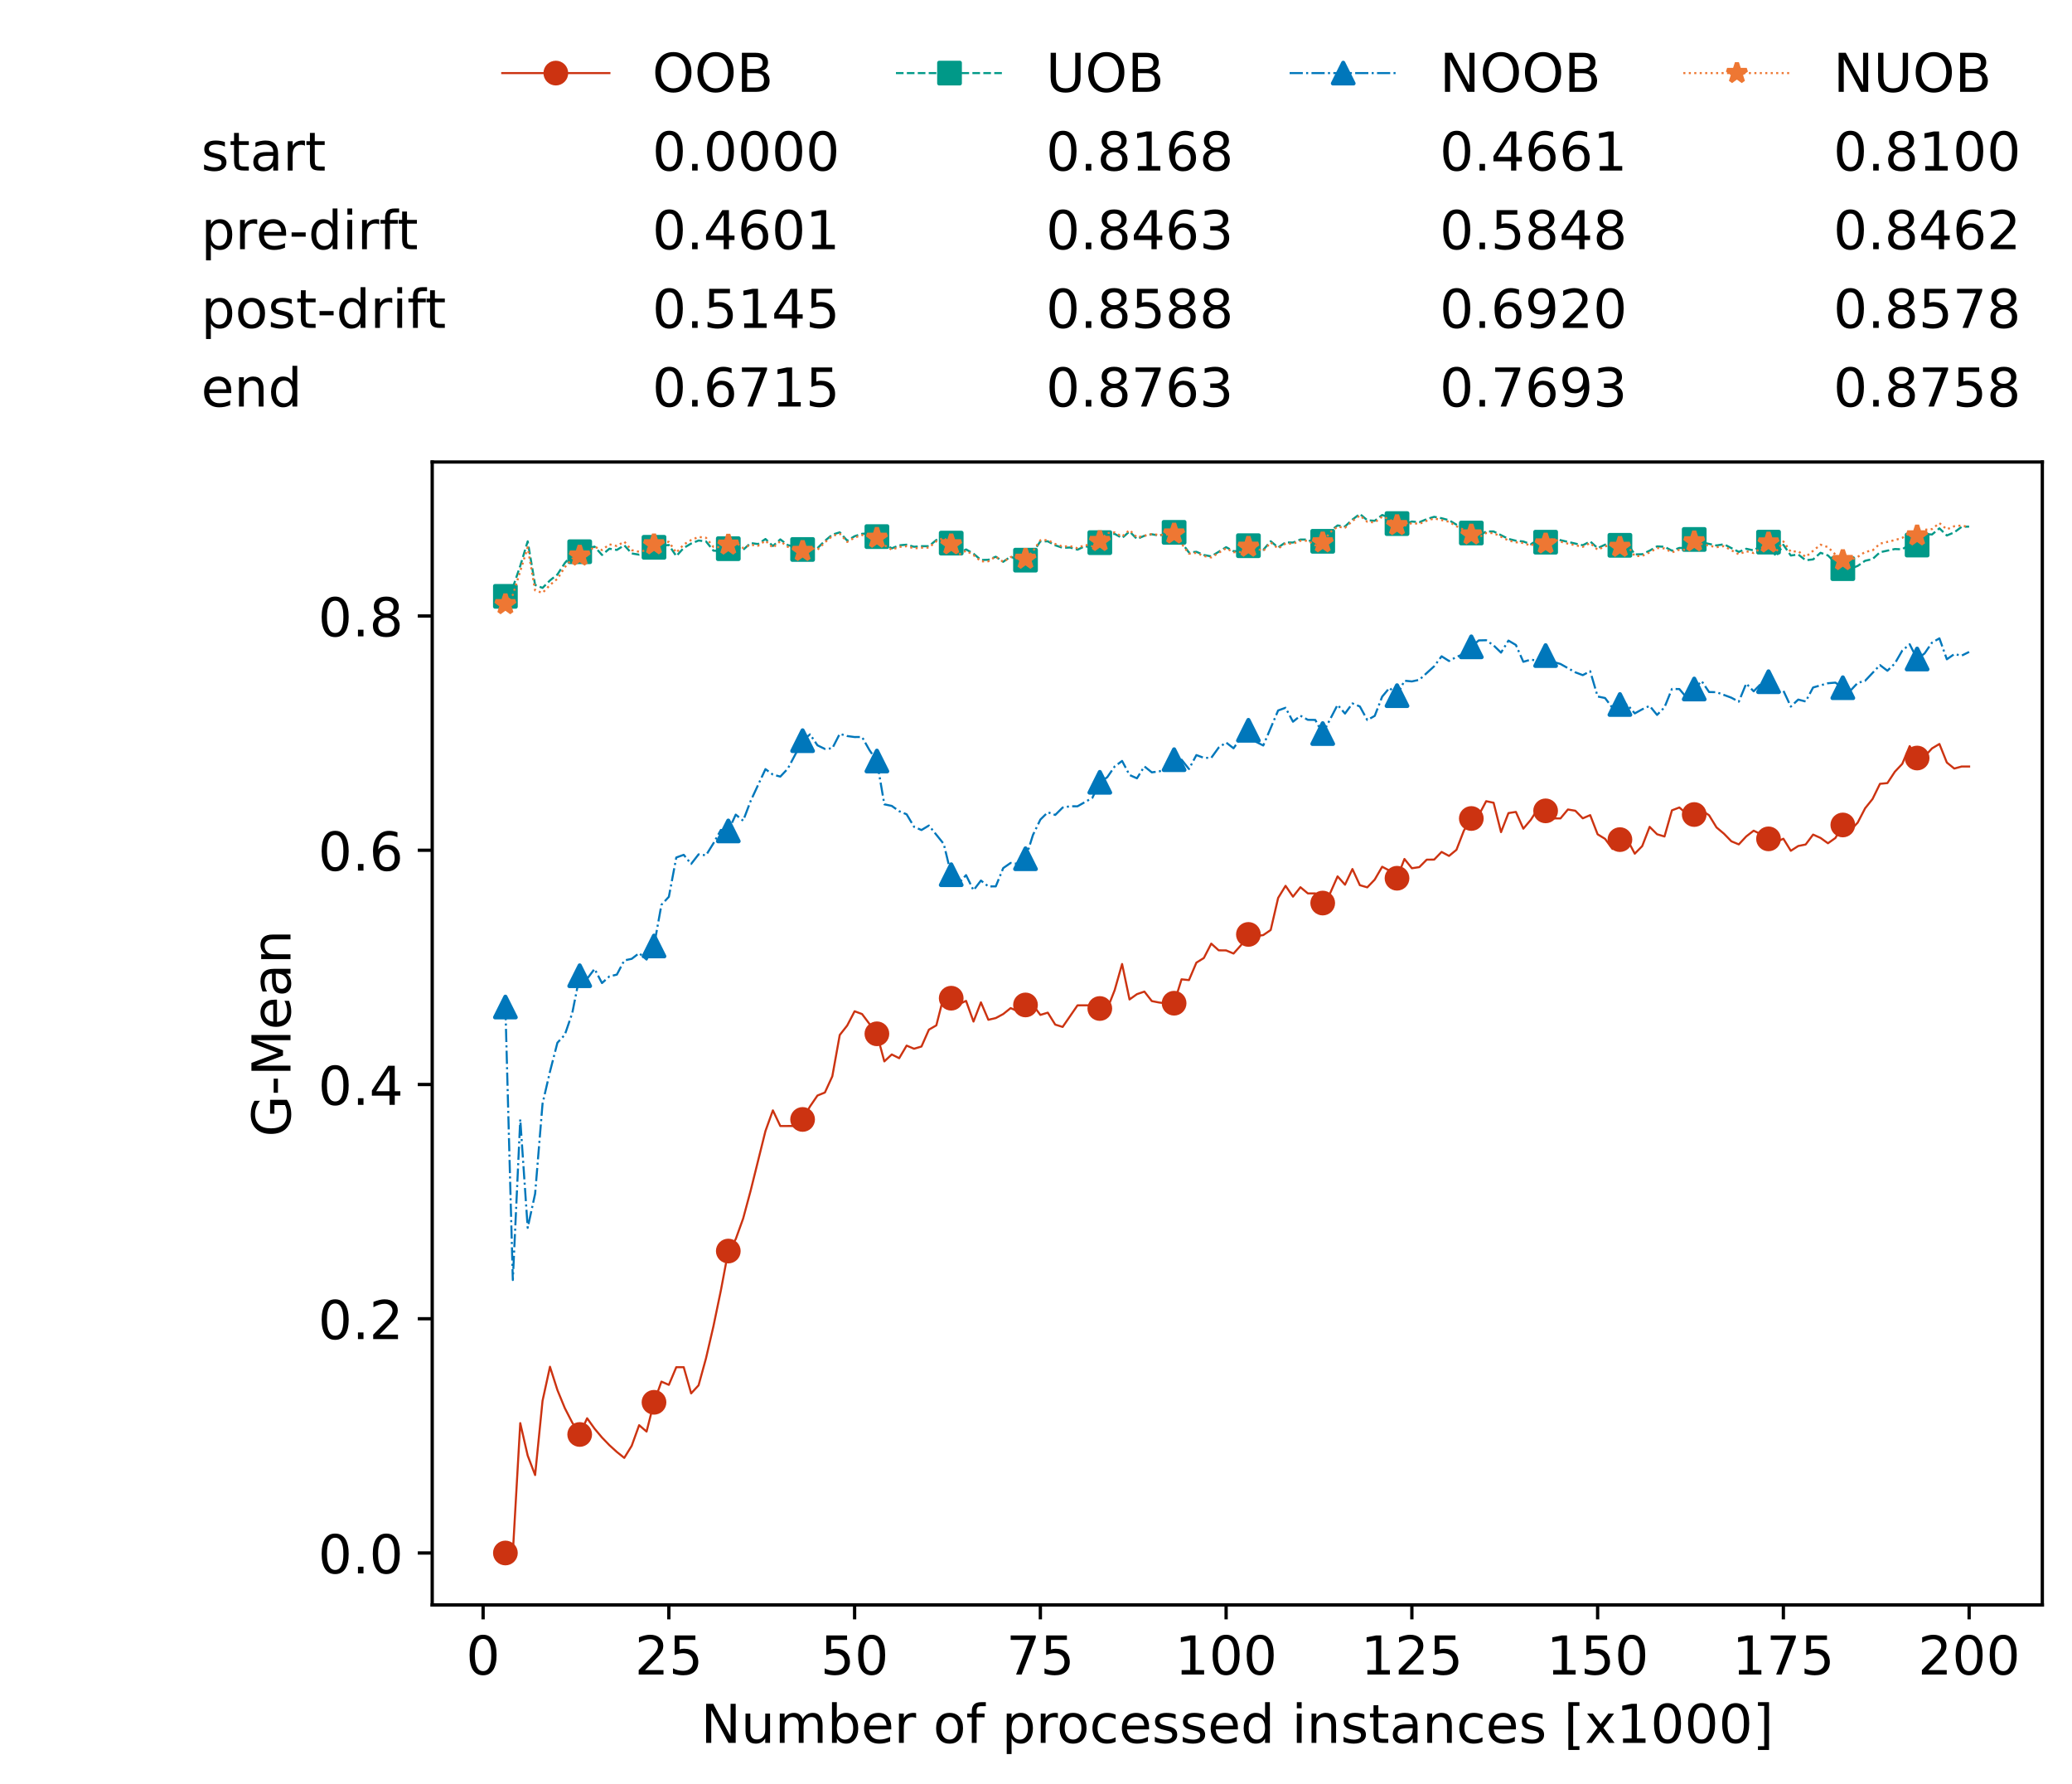 <?xml version="1.0" encoding="utf-8" standalone="no"?>
<!DOCTYPE svg PUBLIC "-//W3C//DTD SVG 1.1//EN"
  "http://www.w3.org/Graphics/SVG/1.1/DTD/svg11.dtd">
<!-- Created with matplotlib (https://matplotlib.org/) -->
<svg height="432.615pt" version="1.1" viewBox="0 0 502.65 432.615" width="502.65pt" xmlns="http://www.w3.org/2000/svg" xmlns:xlink="http://www.w3.org/1999/xlink">
 <defs>
  <style type="text/css">*{stroke-linecap:butt;stroke-linejoin:round;}</style>
 </defs>
 <g id="figure_1">
  <g id="patch_1">
   <path d="M 0 432.615 
L 502.65 432.615 
L 502.65 0 
L 0 0 
z
" style="fill:#ffffff;"/>
  </g>
  <g id="axes_1">
   <g id="patch_2">
    <path d="M 104.85 389.252 
L 495.45 389.252 
L 495.45 112.052 
L 104.85 112.052 
z
" style="fill:#ffffff;"/>
   </g>
   <g id="matplotlib.axis_1">
    <g id="xtick_1">
     <g id="line2d_1">
      <defs>
       <path d="M 0 0 
L 0 3.5 
" id="mcc3c6755c2" style="stroke:#000000;stroke-width:0.8;"/>
      </defs>
      <g>
       <use style="stroke:#000000;stroke-width:0.8;" x="117.197" xlink:href="#mcc3c6755c2" y="389.252"/>
      </g>
     </g>
     <g id="text_1">
      <!-- 0 -->
      <g transform="translate(113.061 406.13)scale(0.13 -0.13)">
       <defs>
        <path d="M 31.781 66.406 
Q 24.172 66.406 20.328 58.906 
Q 16.5 51.422 16.5 36.375 
Q 16.5 21.391 20.328 13.891 
Q 24.172 6.391 31.781 6.391 
Q 39.453 6.391 43.281 13.891 
Q 47.125 21.391 47.125 36.375 
Q 47.125 51.422 43.281 58.906 
Q 39.453 66.406 31.781 66.406 
z
M 31.781 74.219 
Q 44.047 74.219 50.516 64.516 
Q 56.984 54.828 56.984 36.375 
Q 56.984 17.969 50.516 8.266 
Q 44.047 -1.422 31.781 -1.422 
Q 19.531 -1.422 13.062 8.266 
Q 6.594 17.969 6.594 36.375 
Q 6.594 54.828 13.062 64.516 
Q 19.531 74.219 31.781 74.219 
z
" id="DejaVuSans-48"/>
       </defs>
       <use xlink:href="#DejaVuSans-48"/>
      </g>
     </g>
    </g>
    <g id="xtick_2">
     <g id="line2d_2">
      <g>
       <use style="stroke:#000000;stroke-width:0.8;" x="162.259" xlink:href="#mcc3c6755c2" y="389.252"/>
      </g>
     </g>
     <g id="text_2">
      <!-- 25 -->
      <g transform="translate(153.988 406.13)scale(0.13 -0.13)">
       <defs>
        <path d="M 19.188 8.297 
L 53.609 8.297 
L 53.609 0 
L 7.328 0 
L 7.328 8.297 
Q 12.938 14.109 22.625 23.891 
Q 32.328 33.688 34.812 36.531 
Q 39.547 41.844 41.422 45.531 
Q 43.312 49.219 43.312 52.781 
Q 43.312 58.594 39.234 62.25 
Q 35.156 65.922 28.609 65.922 
Q 23.969 65.922 18.812 64.312 
Q 13.672 62.703 7.812 59.422 
L 7.812 69.391 
Q 13.766 71.781 18.938 73 
Q 24.125 74.219 28.422 74.219 
Q 39.75 74.219 46.484 68.547 
Q 53.219 62.891 53.219 53.422 
Q 53.219 48.922 51.531 44.891 
Q 49.859 40.875 45.406 35.406 
Q 44.188 33.984 37.641 27.219 
Q 31.109 20.453 19.188 8.297 
z
" id="DejaVuSans-50"/>
        <path d="M 10.797 72.906 
L 49.516 72.906 
L 49.516 64.594 
L 19.828 64.594 
L 19.828 46.734 
Q 21.969 47.469 24.109 47.828 
Q 26.266 48.188 28.422 48.188 
Q 40.625 48.188 47.75 41.5 
Q 54.891 34.812 54.891 23.391 
Q 54.891 11.625 47.562 5.094 
Q 40.234 -1.422 26.906 -1.422 
Q 22.312 -1.422 17.547 -0.641 
Q 12.797 0.141 7.719 1.703 
L 7.719 11.625 
Q 12.109 9.234 16.797 8.062 
Q 21.484 6.891 26.703 6.891 
Q 35.156 6.891 40.078 11.328 
Q 45.016 15.766 45.016 23.391 
Q 45.016 31 40.078 35.438 
Q 35.156 39.891 26.703 39.891 
Q 22.75 39.891 18.812 39.016 
Q 14.891 38.141 10.797 36.281 
z
" id="DejaVuSans-53"/>
       </defs>
       <use xlink:href="#DejaVuSans-50"/>
       <use x="63.623" xlink:href="#DejaVuSans-53"/>
      </g>
     </g>
    </g>
    <g id="xtick_3">
     <g id="line2d_3">
      <g>
       <use style="stroke:#000000;stroke-width:0.8;" x="207.322" xlink:href="#mcc3c6755c2" y="389.252"/>
      </g>
     </g>
     <g id="text_3">
      <!-- 50 -->
      <g transform="translate(199.05 406.13)scale(0.13 -0.13)">
       <use xlink:href="#DejaVuSans-53"/>
       <use x="63.623" xlink:href="#DejaVuSans-48"/>
      </g>
     </g>
    </g>
    <g id="xtick_4">
     <g id="line2d_4">
      <g>
       <use style="stroke:#000000;stroke-width:0.8;" x="252.384" xlink:href="#mcc3c6755c2" y="389.252"/>
      </g>
     </g>
     <g id="text_4">
      <!-- 75 -->
      <g transform="translate(244.113 406.13)scale(0.13 -0.13)">
       <defs>
        <path d="M 8.203 72.906 
L 55.078 72.906 
L 55.078 68.703 
L 28.609 0 
L 18.312 0 
L 43.219 64.594 
L 8.203 64.594 
z
" id="DejaVuSans-55"/>
       </defs>
       <use xlink:href="#DejaVuSans-55"/>
       <use x="63.623" xlink:href="#DejaVuSans-53"/>
      </g>
     </g>
    </g>
    <g id="xtick_5">
     <g id="line2d_5">
      <g>
       <use style="stroke:#000000;stroke-width:0.8;" x="297.446" xlink:href="#mcc3c6755c2" y="389.252"/>
      </g>
     </g>
     <g id="text_5">
      <!-- 100 -->
      <g transform="translate(285.039 406.13)scale(0.13 -0.13)">
       <defs>
        <path d="M 12.406 8.297 
L 28.516 8.297 
L 28.516 63.922 
L 10.984 60.406 
L 10.984 69.391 
L 28.422 72.906 
L 38.281 72.906 
L 38.281 8.297 
L 54.391 8.297 
L 54.391 0 
L 12.406 0 
z
" id="DejaVuSans-49"/>
       </defs>
       <use xlink:href="#DejaVuSans-49"/>
       <use x="63.623" xlink:href="#DejaVuSans-48"/>
       <use x="127.246" xlink:href="#DejaVuSans-48"/>
      </g>
     </g>
    </g>
    <g id="xtick_6">
     <g id="line2d_6">
      <g>
       <use style="stroke:#000000;stroke-width:0.8;" x="342.509" xlink:href="#mcc3c6755c2" y="389.252"/>
      </g>
     </g>
     <g id="text_6">
      <!-- 125 -->
      <g transform="translate(330.102 406.13)scale(0.13 -0.13)">
       <use xlink:href="#DejaVuSans-49"/>
       <use x="63.623" xlink:href="#DejaVuSans-50"/>
       <use x="127.246" xlink:href="#DejaVuSans-53"/>
      </g>
     </g>
    </g>
    <g id="xtick_7">
     <g id="line2d_7">
      <g>
       <use style="stroke:#000000;stroke-width:0.8;" x="387.571" xlink:href="#mcc3c6755c2" y="389.252"/>
      </g>
     </g>
     <g id="text_7">
      <!-- 150 -->
      <g transform="translate(375.164 406.13)scale(0.13 -0.13)">
       <use xlink:href="#DejaVuSans-49"/>
       <use x="63.623" xlink:href="#DejaVuSans-53"/>
       <use x="127.246" xlink:href="#DejaVuSans-48"/>
      </g>
     </g>
    </g>
    <g id="xtick_8">
     <g id="line2d_8">
      <g>
       <use style="stroke:#000000;stroke-width:0.8;" x="432.633" xlink:href="#mcc3c6755c2" y="389.252"/>
      </g>
     </g>
     <g id="text_8">
      <!-- 175 -->
      <g transform="translate(420.226 406.13)scale(0.13 -0.13)">
       <use xlink:href="#DejaVuSans-49"/>
       <use x="63.623" xlink:href="#DejaVuSans-55"/>
       <use x="127.246" xlink:href="#DejaVuSans-53"/>
      </g>
     </g>
    </g>
    <g id="xtick_9">
     <g id="line2d_9">
      <g>
       <use style="stroke:#000000;stroke-width:0.8;" x="477.695" xlink:href="#mcc3c6755c2" y="389.252"/>
      </g>
     </g>
     <g id="text_9">
      <!-- 200 -->
      <g transform="translate(465.289 406.13)scale(0.13 -0.13)">
       <use xlink:href="#DejaVuSans-50"/>
       <use x="63.623" xlink:href="#DejaVuSans-48"/>
       <use x="127.246" xlink:href="#DejaVuSans-48"/>
      </g>
     </g>
    </g>
    <g id="text_10">
     <!-- Number of processed instances [x1000] -->
     <g transform="translate(170.025 422.711)scale(0.13 -0.13)">
      <defs>
       <path d="M 9.812 72.906 
L 23.094 72.906 
L 55.422 11.922 
L 55.422 72.906 
L 64.984 72.906 
L 64.984 0 
L 51.703 0 
L 19.391 60.984 
L 19.391 0 
L 9.812 0 
z
" id="DejaVuSans-78"/>
       <path d="M 8.5 21.578 
L 8.5 54.688 
L 17.484 54.688 
L 17.484 21.922 
Q 17.484 14.156 20.5 10.266 
Q 23.531 6.391 29.594 6.391 
Q 36.859 6.391 41.078 11.031 
Q 45.312 15.672 45.312 23.688 
L 45.312 54.688 
L 54.297 54.688 
L 54.297 0 
L 45.312 0 
L 45.312 8.406 
Q 42.047 3.422 37.719 1 
Q 33.406 -1.422 27.688 -1.422 
Q 18.266 -1.422 13.375 4.438 
Q 8.5 10.297 8.5 21.578 
z
M 31.109 56 
z
" id="DejaVuSans-117"/>
       <path d="M 52 44.188 
Q 55.375 50.25 60.062 53.125 
Q 64.75 56 71.094 56 
Q 79.641 56 84.281 50.016 
Q 88.922 44.047 88.922 33.016 
L 88.922 0 
L 79.891 0 
L 79.891 32.719 
Q 79.891 40.578 77.094 44.375 
Q 74.312 48.188 68.609 48.188 
Q 61.625 48.188 57.562 43.547 
Q 53.516 38.922 53.516 30.906 
L 53.516 0 
L 44.484 0 
L 44.484 32.719 
Q 44.484 40.625 41.703 44.406 
Q 38.922 48.188 33.109 48.188 
Q 26.219 48.188 22.156 43.531 
Q 18.109 38.875 18.109 30.906 
L 18.109 0 
L 9.078 0 
L 9.078 54.688 
L 18.109 54.688 
L 18.109 46.188 
Q 21.188 51.219 25.484 53.609 
Q 29.781 56 35.688 56 
Q 41.656 56 45.828 52.969 
Q 50 49.953 52 44.188 
z
" id="DejaVuSans-109"/>
       <path d="M 48.688 27.297 
Q 48.688 37.203 44.609 42.844 
Q 40.531 48.484 33.406 48.484 
Q 26.266 48.484 22.188 42.844 
Q 18.109 37.203 18.109 27.297 
Q 18.109 17.391 22.188 11.75 
Q 26.266 6.109 33.406 6.109 
Q 40.531 6.109 44.609 11.75 
Q 48.688 17.391 48.688 27.297 
z
M 18.109 46.391 
Q 20.953 51.266 25.266 53.625 
Q 29.594 56 35.594 56 
Q 45.562 56 51.781 48.094 
Q 58.016 40.188 58.016 27.297 
Q 58.016 14.406 51.781 6.484 
Q 45.562 -1.422 35.594 -1.422 
Q 29.594 -1.422 25.266 0.953 
Q 20.953 3.328 18.109 8.203 
L 18.109 0 
L 9.078 0 
L 9.078 75.984 
L 18.109 75.984 
z
" id="DejaVuSans-98"/>
       <path d="M 56.203 29.594 
L 56.203 25.203 
L 14.891 25.203 
Q 15.484 15.922 20.484 11.062 
Q 25.484 6.203 34.422 6.203 
Q 39.594 6.203 44.453 7.469 
Q 49.312 8.734 54.109 11.281 
L 54.109 2.781 
Q 49.266 0.734 44.188 -0.344 
Q 39.109 -1.422 33.891 -1.422 
Q 20.797 -1.422 13.156 6.188 
Q 5.516 13.812 5.516 26.812 
Q 5.516 40.234 12.766 48.109 
Q 20.016 56 32.328 56 
Q 43.359 56 49.781 48.891 
Q 56.203 41.797 56.203 29.594 
z
M 47.219 32.234 
Q 47.125 39.594 43.094 43.984 
Q 39.062 48.391 32.422 48.391 
Q 24.906 48.391 20.391 44.141 
Q 15.875 39.891 15.188 32.172 
z
" id="DejaVuSans-101"/>
       <path d="M 41.109 46.297 
Q 39.594 47.172 37.812 47.578 
Q 36.031 48 33.891 48 
Q 26.266 48 22.188 43.047 
Q 18.109 38.094 18.109 28.812 
L 18.109 0 
L 9.078 0 
L 9.078 54.688 
L 18.109 54.688 
L 18.109 46.188 
Q 20.953 51.172 25.484 53.578 
Q 30.031 56 36.531 56 
Q 37.453 56 38.578 55.875 
Q 39.703 55.766 41.062 55.516 
z
" id="DejaVuSans-114"/>
       <path id="DejaVuSans-32"/>
       <path d="M 30.609 48.391 
Q 23.391 48.391 19.188 42.75 
Q 14.984 37.109 14.984 27.297 
Q 14.984 17.484 19.156 11.844 
Q 23.344 6.203 30.609 6.203 
Q 37.797 6.203 41.984 11.859 
Q 46.188 17.531 46.188 27.297 
Q 46.188 37.016 41.984 42.703 
Q 37.797 48.391 30.609 48.391 
z
M 30.609 56 
Q 42.328 56 49.016 48.375 
Q 55.719 40.766 55.719 27.297 
Q 55.719 13.875 49.016 6.219 
Q 42.328 -1.422 30.609 -1.422 
Q 18.844 -1.422 12.172 6.219 
Q 5.516 13.875 5.516 27.297 
Q 5.516 40.766 12.172 48.375 
Q 18.844 56 30.609 56 
z
" id="DejaVuSans-111"/>
       <path d="M 37.109 75.984 
L 37.109 68.5 
L 28.516 68.5 
Q 23.688 68.5 21.797 66.547 
Q 19.922 64.594 19.922 59.516 
L 19.922 54.688 
L 34.719 54.688 
L 34.719 47.703 
L 19.922 47.703 
L 19.922 0 
L 10.891 0 
L 10.891 47.703 
L 2.297 47.703 
L 2.297 54.688 
L 10.891 54.688 
L 10.891 58.5 
Q 10.891 67.625 15.141 71.797 
Q 19.391 75.984 28.609 75.984 
z
" id="DejaVuSans-102"/>
       <path d="M 18.109 8.203 
L 18.109 -20.797 
L 9.078 -20.797 
L 9.078 54.688 
L 18.109 54.688 
L 18.109 46.391 
Q 20.953 51.266 25.266 53.625 
Q 29.594 56 35.594 56 
Q 45.562 56 51.781 48.094 
Q 58.016 40.188 58.016 27.297 
Q 58.016 14.406 51.781 6.484 
Q 45.562 -1.422 35.594 -1.422 
Q 29.594 -1.422 25.266 0.953 
Q 20.953 3.328 18.109 8.203 
z
M 48.688 27.297 
Q 48.688 37.203 44.609 42.844 
Q 40.531 48.484 33.406 48.484 
Q 26.266 48.484 22.188 42.844 
Q 18.109 37.203 18.109 27.297 
Q 18.109 17.391 22.188 11.75 
Q 26.266 6.109 33.406 6.109 
Q 40.531 6.109 44.609 11.75 
Q 48.688 17.391 48.688 27.297 
z
" id="DejaVuSans-112"/>
       <path d="M 48.781 52.594 
L 48.781 44.188 
Q 44.969 46.297 41.141 47.344 
Q 37.312 48.391 33.406 48.391 
Q 24.656 48.391 19.812 42.844 
Q 14.984 37.312 14.984 27.297 
Q 14.984 17.281 19.812 11.734 
Q 24.656 6.203 33.406 6.203 
Q 37.312 6.203 41.141 7.25 
Q 44.969 8.297 48.781 10.406 
L 48.781 2.094 
Q 45.016 0.344 40.984 -0.531 
Q 36.969 -1.422 32.422 -1.422 
Q 20.062 -1.422 12.781 6.344 
Q 5.516 14.109 5.516 27.297 
Q 5.516 40.672 12.859 48.328 
Q 20.219 56 33.016 56 
Q 37.156 56 41.109 55.141 
Q 45.062 54.297 48.781 52.594 
z
" id="DejaVuSans-99"/>
       <path d="M 44.281 53.078 
L 44.281 44.578 
Q 40.484 46.531 36.375 47.5 
Q 32.281 48.484 27.875 48.484 
Q 21.188 48.484 17.844 46.438 
Q 14.5 44.391 14.5 40.281 
Q 14.5 37.156 16.891 35.375 
Q 19.281 33.594 26.516 31.984 
L 29.594 31.297 
Q 39.156 29.25 43.188 25.516 
Q 47.219 21.781 47.219 15.094 
Q 47.219 7.469 41.188 3.016 
Q 35.156 -1.422 24.609 -1.422 
Q 20.219 -1.422 15.453 -0.562 
Q 10.688 0.297 5.422 2 
L 5.422 11.281 
Q 10.406 8.688 15.234 7.391 
Q 20.062 6.109 24.812 6.109 
Q 31.156 6.109 34.562 8.281 
Q 37.984 10.453 37.984 14.406 
Q 37.984 18.062 35.516 20.016 
Q 33.062 21.969 24.703 23.781 
L 21.578 24.516 
Q 13.234 26.266 9.516 29.906 
Q 5.812 33.547 5.812 39.891 
Q 5.812 47.609 11.281 51.797 
Q 16.75 56 26.812 56 
Q 31.781 56 36.172 55.266 
Q 40.578 54.547 44.281 53.078 
z
" id="DejaVuSans-115"/>
       <path d="M 45.406 46.391 
L 45.406 75.984 
L 54.391 75.984 
L 54.391 0 
L 45.406 0 
L 45.406 8.203 
Q 42.578 3.328 38.25 0.953 
Q 33.938 -1.422 27.875 -1.422 
Q 17.969 -1.422 11.734 6.484 
Q 5.516 14.406 5.516 27.297 
Q 5.516 40.188 11.734 48.094 
Q 17.969 56 27.875 56 
Q 33.938 56 38.25 53.625 
Q 42.578 51.266 45.406 46.391 
z
M 14.797 27.297 
Q 14.797 17.391 18.875 11.75 
Q 22.953 6.109 30.078 6.109 
Q 37.203 6.109 41.297 11.75 
Q 45.406 17.391 45.406 27.297 
Q 45.406 37.203 41.297 42.844 
Q 37.203 48.484 30.078 48.484 
Q 22.953 48.484 18.875 42.844 
Q 14.797 37.203 14.797 27.297 
z
" id="DejaVuSans-100"/>
       <path d="M 9.422 54.688 
L 18.406 54.688 
L 18.406 0 
L 9.422 0 
z
M 9.422 75.984 
L 18.406 75.984 
L 18.406 64.594 
L 9.422 64.594 
z
" id="DejaVuSans-105"/>
       <path d="M 54.891 33.016 
L 54.891 0 
L 45.906 0 
L 45.906 32.719 
Q 45.906 40.484 42.875 44.328 
Q 39.844 48.188 33.797 48.188 
Q 26.516 48.188 22.312 43.547 
Q 18.109 38.922 18.109 30.906 
L 18.109 0 
L 9.078 0 
L 9.078 54.688 
L 18.109 54.688 
L 18.109 46.188 
Q 21.344 51.125 25.703 53.562 
Q 30.078 56 35.797 56 
Q 45.219 56 50.047 50.172 
Q 54.891 44.344 54.891 33.016 
z
" id="DejaVuSans-110"/>
       <path d="M 18.312 70.219 
L 18.312 54.688 
L 36.812 54.688 
L 36.812 47.703 
L 18.312 47.703 
L 18.312 18.016 
Q 18.312 11.328 20.141 9.422 
Q 21.969 7.516 27.594 7.516 
L 36.812 7.516 
L 36.812 0 
L 27.594 0 
Q 17.188 0 13.234 3.875 
Q 9.281 7.766 9.281 18.016 
L 9.281 47.703 
L 2.688 47.703 
L 2.688 54.688 
L 9.281 54.688 
L 9.281 70.219 
z
" id="DejaVuSans-116"/>
       <path d="M 34.281 27.484 
Q 23.391 27.484 19.188 25 
Q 14.984 22.516 14.984 16.5 
Q 14.984 11.719 18.141 8.906 
Q 21.297 6.109 26.703 6.109 
Q 34.188 6.109 38.703 11.406 
Q 43.219 16.703 43.219 25.484 
L 43.219 27.484 
z
M 52.203 31.203 
L 52.203 0 
L 43.219 0 
L 43.219 8.297 
Q 40.141 3.328 35.547 0.953 
Q 30.953 -1.422 24.312 -1.422 
Q 15.922 -1.422 10.953 3.297 
Q 6 8.016 6 15.922 
Q 6 25.141 12.172 29.828 
Q 18.359 34.516 30.609 34.516 
L 43.219 34.516 
L 43.219 35.406 
Q 43.219 41.609 39.141 45 
Q 35.062 48.391 27.688 48.391 
Q 23 48.391 18.547 47.266 
Q 14.109 46.141 10.016 43.891 
L 10.016 52.203 
Q 14.938 54.109 19.578 55.047 
Q 24.219 56 28.609 56 
Q 40.484 56 46.344 49.844 
Q 52.203 43.703 52.203 31.203 
z
" id="DejaVuSans-97"/>
       <path d="M 8.594 75.984 
L 29.297 75.984 
L 29.297 69 
L 17.578 69 
L 17.578 -6.203 
L 29.297 -6.203 
L 29.297 -13.188 
L 8.594 -13.188 
z
" id="DejaVuSans-91"/>
       <path d="M 54.891 54.688 
L 35.109 28.078 
L 55.906 0 
L 45.312 0 
L 29.391 21.484 
L 13.484 0 
L 2.875 0 
L 24.125 28.609 
L 4.688 54.688 
L 15.281 54.688 
L 29.781 35.203 
L 44.281 54.688 
z
" id="DejaVuSans-120"/>
       <path d="M 30.422 75.984 
L 30.422 -13.188 
L 9.719 -13.188 
L 9.719 -6.203 
L 21.391 -6.203 
L 21.391 69 
L 9.719 69 
L 9.719 75.984 
z
" id="DejaVuSans-93"/>
      </defs>
      <use xlink:href="#DejaVuSans-78"/>
      <use x="74.805" xlink:href="#DejaVuSans-117"/>
      <use x="138.184" xlink:href="#DejaVuSans-109"/>
      <use x="235.596" xlink:href="#DejaVuSans-98"/>
      <use x="299.072" xlink:href="#DejaVuSans-101"/>
      <use x="360.596" xlink:href="#DejaVuSans-114"/>
      <use x="401.709" xlink:href="#DejaVuSans-32"/>
      <use x="433.496" xlink:href="#DejaVuSans-111"/>
      <use x="494.678" xlink:href="#DejaVuSans-102"/>
      <use x="529.883" xlink:href="#DejaVuSans-32"/>
      <use x="561.67" xlink:href="#DejaVuSans-112"/>
      <use x="625.146" xlink:href="#DejaVuSans-114"/>
      <use x="664.01" xlink:href="#DejaVuSans-111"/>
      <use x="725.191" xlink:href="#DejaVuSans-99"/>
      <use x="780.172" xlink:href="#DejaVuSans-101"/>
      <use x="841.695" xlink:href="#DejaVuSans-115"/>
      <use x="893.795" xlink:href="#DejaVuSans-115"/>
      <use x="945.895" xlink:href="#DejaVuSans-101"/>
      <use x="1007.418" xlink:href="#DejaVuSans-100"/>
      <use x="1070.895" xlink:href="#DejaVuSans-32"/>
      <use x="1102.682" xlink:href="#DejaVuSans-105"/>
      <use x="1130.465" xlink:href="#DejaVuSans-110"/>
      <use x="1193.844" xlink:href="#DejaVuSans-115"/>
      <use x="1245.943" xlink:href="#DejaVuSans-116"/>
      <use x="1285.152" xlink:href="#DejaVuSans-97"/>
      <use x="1346.432" xlink:href="#DejaVuSans-110"/>
      <use x="1409.811" xlink:href="#DejaVuSans-99"/>
      <use x="1464.791" xlink:href="#DejaVuSans-101"/>
      <use x="1526.314" xlink:href="#DejaVuSans-115"/>
      <use x="1578.414" xlink:href="#DejaVuSans-32"/>
      <use x="1610.201" xlink:href="#DejaVuSans-91"/>
      <use x="1649.215" xlink:href="#DejaVuSans-120"/>
      <use x="1708.395" xlink:href="#DejaVuSans-49"/>
      <use x="1772.018" xlink:href="#DejaVuSans-48"/>
      <use x="1835.641" xlink:href="#DejaVuSans-48"/>
      <use x="1899.264" xlink:href="#DejaVuSans-48"/>
      <use x="1962.887" xlink:href="#DejaVuSans-93"/>
     </g>
    </g>
   </g>
   <g id="matplotlib.axis_2">
    <g id="ytick_1">
     <g id="line2d_10">
      <defs>
       <path d="M 0 0 
L -3.5 0 
" id="mdd9846cd78" style="stroke:#000000;stroke-width:0.8;"/>
      </defs>
      <g>
       <use style="stroke:#000000;stroke-width:0.8;" x="104.85" xlink:href="#mdd9846cd78" y="376.652"/>
      </g>
     </g>
     <g id="text_11">
      <!-- 0.0 -->
      <g transform="translate(77.176 381.591)scale(0.13 -0.13)">
       <defs>
        <path d="M 10.688 12.406 
L 21 12.406 
L 21 0 
L 10.688 0 
z
" id="DejaVuSans-46"/>
       </defs>
       <use xlink:href="#DejaVuSans-48"/>
       <use x="63.623" xlink:href="#DejaVuSans-46"/>
       <use x="95.41" xlink:href="#DejaVuSans-48"/>
      </g>
     </g>
    </g>
    <g id="ytick_2">
     <g id="line2d_11">
      <g>
       <use style="stroke:#000000;stroke-width:0.8;" x="104.85" xlink:href="#mdd9846cd78" y="319.839"/>
      </g>
     </g>
     <g id="text_12">
      <!-- 0.2 -->
      <g transform="translate(77.176 324.778)scale(0.13 -0.13)">
       <use xlink:href="#DejaVuSans-48"/>
       <use x="63.623" xlink:href="#DejaVuSans-46"/>
       <use x="95.41" xlink:href="#DejaVuSans-50"/>
      </g>
     </g>
    </g>
    <g id="ytick_3">
     <g id="line2d_12">
      <g>
       <use style="stroke:#000000;stroke-width:0.8;" x="104.85" xlink:href="#mdd9846cd78" y="263.026"/>
      </g>
     </g>
     <g id="text_13">
      <!-- 0.4 -->
      <g transform="translate(77.176 267.965)scale(0.13 -0.13)">
       <defs>
        <path d="M 37.797 64.312 
L 12.891 25.391 
L 37.797 25.391 
z
M 35.203 72.906 
L 47.609 72.906 
L 47.609 25.391 
L 58.016 25.391 
L 58.016 17.188 
L 47.609 17.188 
L 47.609 0 
L 37.797 0 
L 37.797 17.188 
L 4.891 17.188 
L 4.891 26.703 
z
" id="DejaVuSans-52"/>
       </defs>
       <use xlink:href="#DejaVuSans-48"/>
       <use x="63.623" xlink:href="#DejaVuSans-46"/>
       <use x="95.41" xlink:href="#DejaVuSans-52"/>
      </g>
     </g>
    </g>
    <g id="ytick_4">
     <g id="line2d_13">
      <g>
       <use style="stroke:#000000;stroke-width:0.8;" x="104.85" xlink:href="#mdd9846cd78" y="206.213"/>
      </g>
     </g>
     <g id="text_14">
      <!-- 0.6 -->
      <g transform="translate(77.176 211.152)scale(0.13 -0.13)">
       <defs>
        <path d="M 33.016 40.375 
Q 26.375 40.375 22.484 35.828 
Q 18.609 31.297 18.609 23.391 
Q 18.609 15.531 22.484 10.953 
Q 26.375 6.391 33.016 6.391 
Q 39.656 6.391 43.531 10.953 
Q 47.406 15.531 47.406 23.391 
Q 47.406 31.297 43.531 35.828 
Q 39.656 40.375 33.016 40.375 
z
M 52.594 71.297 
L 52.594 62.312 
Q 48.875 64.062 45.094 64.984 
Q 41.312 65.922 37.594 65.922 
Q 27.828 65.922 22.672 59.328 
Q 17.531 52.734 16.797 39.406 
Q 19.672 43.656 24.016 45.922 
Q 28.375 48.188 33.594 48.188 
Q 44.578 48.188 50.953 41.516 
Q 57.328 34.859 57.328 23.391 
Q 57.328 12.156 50.688 5.359 
Q 44.047 -1.422 33.016 -1.422 
Q 20.359 -1.422 13.672 8.266 
Q 6.984 17.969 6.984 36.375 
Q 6.984 53.656 15.188 63.938 
Q 23.391 74.219 37.203 74.219 
Q 40.922 74.219 44.703 73.484 
Q 48.484 72.75 52.594 71.297 
z
" id="DejaVuSans-54"/>
       </defs>
       <use xlink:href="#DejaVuSans-48"/>
       <use x="63.623" xlink:href="#DejaVuSans-46"/>
       <use x="95.41" xlink:href="#DejaVuSans-54"/>
      </g>
     </g>
    </g>
    <g id="ytick_5">
     <g id="line2d_14">
      <g>
       <use style="stroke:#000000;stroke-width:0.8;" x="104.85" xlink:href="#mdd9846cd78" y="149.4"/>
      </g>
     </g>
     <g id="text_15">
      <!-- 0.8 -->
      <g transform="translate(77.176 154.339)scale(0.13 -0.13)">
       <defs>
        <path d="M 31.781 34.625 
Q 24.75 34.625 20.719 30.859 
Q 16.703 27.094 16.703 20.516 
Q 16.703 13.922 20.719 10.156 
Q 24.75 6.391 31.781 6.391 
Q 38.812 6.391 42.859 10.172 
Q 46.922 13.969 46.922 20.516 
Q 46.922 27.094 42.891 30.859 
Q 38.875 34.625 31.781 34.625 
z
M 21.922 38.812 
Q 15.578 40.375 12.031 44.719 
Q 8.5 49.078 8.5 55.328 
Q 8.5 64.062 14.719 69.141 
Q 20.953 74.219 31.781 74.219 
Q 42.672 74.219 48.875 69.141 
Q 55.078 64.062 55.078 55.328 
Q 55.078 49.078 51.531 44.719 
Q 48 40.375 41.703 38.812 
Q 48.828 37.156 52.797 32.312 
Q 56.781 27.484 56.781 20.516 
Q 56.781 9.906 50.312 4.234 
Q 43.844 -1.422 31.781 -1.422 
Q 19.734 -1.422 13.25 4.234 
Q 6.781 9.906 6.781 20.516 
Q 6.781 27.484 10.781 32.312 
Q 14.797 37.156 21.922 38.812 
z
M 18.312 54.391 
Q 18.312 48.734 21.844 45.562 
Q 25.391 42.391 31.781 42.391 
Q 38.141 42.391 41.719 45.562 
Q 45.312 48.734 45.312 54.391 
Q 45.312 60.062 41.719 63.234 
Q 38.141 66.406 31.781 66.406 
Q 25.391 66.406 21.844 63.234 
Q 18.312 60.062 18.312 54.391 
z
" id="DejaVuSans-56"/>
       </defs>
       <use xlink:href="#DejaVuSans-48"/>
       <use x="63.623" xlink:href="#DejaVuSans-46"/>
       <use x="95.41" xlink:href="#DejaVuSans-56"/>
      </g>
     </g>
    </g>
    <g id="text_16">
     <!-- G-Mean -->
     <g transform="translate(70.472 275.744)rotate(-90)scale(0.13 -0.13)">
      <defs>
       <path d="M 59.516 10.406 
L 59.516 29.984 
L 43.406 29.984 
L 43.406 38.094 
L 69.281 38.094 
L 69.281 6.781 
Q 63.578 2.734 56.688 0.656 
Q 49.812 -1.422 42 -1.422 
Q 24.906 -1.422 15.25 8.562 
Q 5.609 18.562 5.609 36.375 
Q 5.609 54.25 15.25 64.234 
Q 24.906 74.219 42 74.219 
Q 49.125 74.219 55.547 72.453 
Q 61.969 70.703 67.391 67.281 
L 67.391 56.781 
Q 61.922 61.422 55.766 63.766 
Q 49.609 66.109 42.828 66.109 
Q 29.438 66.109 22.719 58.641 
Q 16.016 51.172 16.016 36.375 
Q 16.016 21.625 22.719 14.156 
Q 29.438 6.688 42.828 6.688 
Q 48.047 6.688 52.141 7.594 
Q 56.25 8.5 59.516 10.406 
z
" id="DejaVuSans-71"/>
       <path d="M 4.891 31.391 
L 31.203 31.391 
L 31.203 23.391 
L 4.891 23.391 
z
" id="DejaVuSans-45"/>
       <path d="M 9.812 72.906 
L 24.516 72.906 
L 43.109 23.297 
L 61.812 72.906 
L 76.516 72.906 
L 76.516 0 
L 66.891 0 
L 66.891 64.016 
L 48.094 14.016 
L 38.188 14.016 
L 19.391 64.016 
L 19.391 0 
L 9.812 0 
z
" id="DejaVuSans-77"/>
      </defs>
      <use xlink:href="#DejaVuSans-71"/>
      <use x="77.49" xlink:href="#DejaVuSans-45"/>
      <use x="113.574" xlink:href="#DejaVuSans-77"/>
      <use x="199.854" xlink:href="#DejaVuSans-101"/>
      <use x="261.377" xlink:href="#DejaVuSans-97"/>
      <use x="322.656" xlink:href="#DejaVuSans-110"/>
     </g>
    </g>
   </g>
   <g id="line2d_15"/>
   <g id="line2d_16"/>
   <g id="line2d_17"/>
   <g id="line2d_18"/>
   <g id="line2d_19"/>
   <g id="line2d_20">
    <path clip-path="url(#p09aa35fd53)" d="M 122.605 376.652 
L 124.407 376.652 
L 126.21 345.153 
L 128.012 353.028 
L 129.815 357.752 
L 131.617 339.74 
L 133.419 331.486 
L 135.222 337.132 
L 137.024 341.523 
L 138.827 345.036 
L 140.629 347.91 
L 142.432 343.979 
L 144.234 346.492 
L 146.037 348.646 
L 147.839 350.513 
L 149.642 352.147 
L 151.444 353.588 
L 153.247 350.652 
L 155.049 345.655 
L 156.852 347.205 
L 158.654 340.107 
L 160.457 335.088 
L 162.259 335.873 
L 164.062 331.591 
L 165.864 331.591 
L 167.667 337.94 
L 169.469 335.985 
L 171.272 329.427 
L 173.074 321.66 
L 174.877 312.979 
L 176.679 303.423 
L 178.482 300.53 
L 180.284 295.522 
L 182.087 288.826 
L 185.692 274.315 
L 187.494 269.301 
L 189.297 273.097 
L 192.902 273.093 
L 194.704 271.503 
L 196.507 268.338 
L 198.309 265.706 
L 200.112 264.974 
L 201.914 261.037 
L 203.717 251.014 
L 205.519 248.733 
L 207.322 245.269 
L 209.124 245.938 
L 212.729 250.734 
L 214.532 257.423 
L 216.334 255.743 
L 218.137 256.649 
L 219.939 253.596 
L 221.742 254.355 
L 223.544 253.812 
L 225.347 249.723 
L 227.149 248.686 
L 228.952 241.598 
L 230.754 242.099 
L 232.557 243.588 
L 234.359 242.749 
L 236.162 247.763 
L 237.964 243.101 
L 239.767 247.332 
L 241.569 246.911 
L 243.372 245.943 
L 245.174 244.498 
L 246.976 245.286 
L 248.779 243.735 
L 250.581 243.735 
L 252.384 246.15 
L 254.186 245.604 
L 255.989 248.502 
L 257.791 249.063 
L 261.396 243.833 
L 265.001 243.819 
L 266.804 244.597 
L 268.606 244.721 
L 270.409 240.151 
L 272.211 233.803 
L 274.014 242.402 
L 275.816 241.118 
L 277.619 240.495 
L 279.421 242.797 
L 281.224 243.152 
L 283.026 243.349 
L 284.829 243.313 
L 286.631 237.521 
L 288.434 237.705 
L 290.236 233.47 
L 292.039 232.355 
L 293.841 228.862 
L 295.644 230.491 
L 297.446 230.509 
L 299.249 231.267 
L 301.051 229.243 
L 302.854 226.63 
L 304.656 227.067 
L 306.459 226.79 
L 308.261 225.555 
L 310.064 217.779 
L 311.866 214.843 
L 313.669 217.472 
L 315.471 215.181 
L 317.274 216.68 
L 319.076 216.683 
L 320.879 219.022 
L 322.681 216.631 
L 324.484 212.55 
L 326.286 214.573 
L 328.089 210.771 
L 329.891 214.691 
L 331.694 215.211 
L 333.496 213.331 
L 335.299 210.218 
L 337.101 211.16 
L 338.904 213.004 
L 340.706 208.329 
L 342.509 210.578 
L 344.311 210.308 
L 346.114 208.493 
L 347.916 208.483 
L 349.719 206.62 
L 351.521 207.592 
L 353.324 206.109 
L 355.126 201.451 
L 356.928 198.513 
L 358.731 197.731 
L 360.533 194.317 
L 362.336 194.694 
L 364.138 201.823 
L 365.941 197.201 
L 367.743 196.916 
L 369.546 200.983 
L 371.348 198.855 
L 373.151 196.049 
L 374.953 196.663 
L 376.756 198.49 
L 378.558 198.49 
L 380.361 196.327 
L 382.163 196.633 
L 383.966 198.472 
L 385.768 197.696 
L 387.571 202.351 
L 389.373 203.446 
L 391.176 205.89 
L 392.978 203.636 
L 394.781 203.64 
L 396.583 207.046 
L 398.386 205.204 
L 400.188 200.539 
L 401.991 202.336 
L 403.793 202.878 
L 405.596 196.537 
L 407.398 195.841 
L 409.201 197.396 
L 411.003 197.551 
L 412.806 196.521 
L 414.608 197.734 
L 416.411 200.675 
L 418.213 202.195 
L 420.016 204.043 
L 421.818 204.791 
L 423.621 202.861 
L 425.423 201.467 
L 427.226 202.357 
L 429.028 203.454 
L 430.831 204.226 
L 432.633 203.423 
L 434.436 206.344 
L 436.238 205.185 
L 438.041 204.817 
L 439.843 202.414 
L 441.646 203.227 
L 443.448 204.522 
L 445.251 203.243 
L 447.053 200.083 
L 448.856 201.442 
L 450.658 199.517 
L 452.461 196.039 
L 454.263 193.785 
L 456.066 190.103 
L 457.868 189.923 
L 459.671 187.177 
L 461.473 185.263 
L 463.276 180.962 
L 465.078 183.85 
L 466.881 183.491 
L 468.683 181.516 
L 470.485 180.44 
L 472.288 184.939 
L 474.09 186.399 
L 475.893 185.903 
L 477.695 185.908 
L 477.695 185.908 
" style="fill:none;stroke:#cc3311;stroke-linecap:square;stroke-width:0.5;"/>
    <defs>
     <path d="M 0 2.5 
C 0.663 2.5 1.299 2.237 1.768 1.768 
C 2.237 1.299 2.5 0.663 2.5 0 
C 2.5 -0.663 2.237 -1.299 1.768 -1.768 
C 1.299 -2.237 0.663 -2.5 0 -2.5 
C -0.663 -2.5 -1.299 -2.237 -1.768 -1.768 
C -2.237 -1.299 -2.5 -0.663 -2.5 0 
C -2.5 0.663 -2.237 1.299 -1.768 1.768 
C -1.299 2.237 -0.663 2.5 0 2.5 
z
" id="m1898a375b5" style="stroke:#cc3311;"/>
    </defs>
    <g clip-path="url(#p09aa35fd53)">
     <use style="fill:#cc3311;stroke:#cc3311;" x="122.605" xlink:href="#m1898a375b5" y="376.652"/>
     <use style="fill:#cc3311;stroke:#cc3311;" x="140.629" xlink:href="#m1898a375b5" y="347.91"/>
     <use style="fill:#cc3311;stroke:#cc3311;" x="158.654" xlink:href="#m1898a375b5" y="340.107"/>
     <use style="fill:#cc3311;stroke:#cc3311;" x="176.679" xlink:href="#m1898a375b5" y="303.423"/>
     <use style="fill:#cc3311;stroke:#cc3311;" x="194.704" xlink:href="#m1898a375b5" y="271.503"/>
     <use style="fill:#cc3311;stroke:#cc3311;" x="212.729" xlink:href="#m1898a375b5" y="250.734"/>
     <use style="fill:#cc3311;stroke:#cc3311;" x="230.754" xlink:href="#m1898a375b5" y="242.099"/>
     <use style="fill:#cc3311;stroke:#cc3311;" x="248.779" xlink:href="#m1898a375b5" y="243.735"/>
     <use style="fill:#cc3311;stroke:#cc3311;" x="266.804" xlink:href="#m1898a375b5" y="244.597"/>
     <use style="fill:#cc3311;stroke:#cc3311;" x="284.829" xlink:href="#m1898a375b5" y="243.313"/>
     <use style="fill:#cc3311;stroke:#cc3311;" x="302.854" xlink:href="#m1898a375b5" y="226.63"/>
     <use style="fill:#cc3311;stroke:#cc3311;" x="320.879" xlink:href="#m1898a375b5" y="219.022"/>
     <use style="fill:#cc3311;stroke:#cc3311;" x="338.904" xlink:href="#m1898a375b5" y="213.004"/>
     <use style="fill:#cc3311;stroke:#cc3311;" x="356.928" xlink:href="#m1898a375b5" y="198.513"/>
     <use style="fill:#cc3311;stroke:#cc3311;" x="374.953" xlink:href="#m1898a375b5" y="196.663"/>
     <use style="fill:#cc3311;stroke:#cc3311;" x="392.978" xlink:href="#m1898a375b5" y="203.636"/>
     <use style="fill:#cc3311;stroke:#cc3311;" x="411.003" xlink:href="#m1898a375b5" y="197.551"/>
     <use style="fill:#cc3311;stroke:#cc3311;" x="429.028" xlink:href="#m1898a375b5" y="203.454"/>
     <use style="fill:#cc3311;stroke:#cc3311;" x="447.053" xlink:href="#m1898a375b5" y="200.083"/>
     <use style="fill:#cc3311;stroke:#cc3311;" x="465.078" xlink:href="#m1898a375b5" y="183.85"/>
    </g>
   </g>
   <g id="line2d_21"/>
   <g id="line2d_22"/>
   <g id="line2d_23"/>
   <g id="line2d_24"/>
   <g id="line2d_25">
    <path clip-path="url(#p09aa35fd53)" d="M 122.605 144.636 
L 124.407 142.494 
L 126.21 137.239 
L 128.012 131.289 
L 129.815 141.877 
L 131.617 142.587 
L 133.419 140.78 
L 135.222 139.338 
L 137.024 136.558 
L 138.827 134.479 
L 140.629 133.814 
L 142.432 133.021 
L 144.234 132.573 
L 146.037 134.592 
L 147.839 133.077 
L 149.642 133.378 
L 151.444 132.245 
L 153.247 134.228 
L 155.049 134.524 
L 156.852 134.077 
L 158.654 132.741 
L 160.457 132.337 
L 162.259 132.185 
L 164.062 134.879 
L 165.864 132.892 
L 167.667 131.829 
L 169.469 131.096 
L 171.272 131.315 
L 173.074 133.551 
L 174.877 133.658 
L 178.482 132.576 
L 180.284 133.348 
L 182.087 131.715 
L 183.889 131.95 
L 185.692 130.726 
L 187.494 132.433 
L 189.297 130.821 
L 191.099 132.207 
L 192.902 132.594 
L 194.704 133.269 
L 196.507 132.404 
L 198.309 132.945 
L 200.112 131.178 
L 201.914 129.668 
L 203.717 129.113 
L 205.519 131.119 
L 207.322 130.052 
L 209.124 129.463 
L 210.927 129.349 
L 212.729 130.145 
L 214.532 131.868 
L 216.334 132.994 
L 218.137 132.261 
L 219.939 132.105 
L 221.742 132.611 
L 223.544 132.47 
L 225.347 132.47 
L 227.149 130.969 
L 228.952 130.092 
L 230.754 131.725 
L 232.557 134.227 
L 234.359 133.254 
L 236.162 134.29 
L 237.964 135.814 
L 239.767 135.775 
L 241.569 135.023 
L 243.372 136.255 
L 245.174 134.979 
L 246.976 135.828 
L 248.779 135.857 
L 250.581 133.992 
L 252.384 131.299 
L 254.186 131.288 
L 255.989 132.253 
L 257.791 132.871 
L 259.594 132.789 
L 261.396 133.318 
L 263.199 132.461 
L 265.001 132.87 
L 266.804 131.609 
L 268.606 129.641 
L 270.409 129.489 
L 272.211 130.482 
L 274.014 128.895 
L 275.816 130.725 
L 277.619 129.948 
L 279.421 129.58 
L 281.224 129.902 
L 283.026 129.33 
L 284.829 129.113 
L 288.434 134.013 
L 290.236 133.828 
L 292.039 134.603 
L 293.841 134.939 
L 297.446 132.711 
L 299.249 133.676 
L 301.051 133.654 
L 302.854 132.348 
L 304.656 132.696 
L 306.459 133.36 
L 308.261 131.271 
L 310.064 132.784 
L 311.866 131.549 
L 313.669 131.586 
L 315.471 130.853 
L 317.274 130.853 
L 319.076 131.972 
L 320.879 131.284 
L 322.681 128.814 
L 324.484 127.437 
L 326.286 127.685 
L 328.089 126.012 
L 329.891 124.652 
L 331.694 126.177 
L 333.496 126.317 
L 335.299 124.91 
L 337.101 125.501 
L 338.904 126.993 
L 340.706 127.127 
L 342.509 126.484 
L 344.311 126.661 
L 346.114 125.905 
L 347.916 125.345 
L 349.719 125.691 
L 351.521 126.167 
L 353.324 127.249 
L 355.126 128.11 
L 356.928 129.277 
L 358.731 129.988 
L 360.533 128.893 
L 362.336 128.894 
L 365.941 130.701 
L 367.743 131.141 
L 369.546 131.329 
L 371.348 131.992 
L 373.151 130.947 
L 374.953 131.499 
L 376.756 130.337 
L 378.558 131.009 
L 382.163 131.838 
L 383.966 132.247 
L 385.768 131.306 
L 387.571 132.951 
L 389.373 132.104 
L 391.176 131.81 
L 392.978 132.256 
L 394.781 131.835 
L 396.583 134.462 
L 398.386 134.421 
L 400.188 133.555 
L 401.991 132.517 
L 403.793 132.614 
L 405.596 133.552 
L 407.398 132.891 
L 409.201 132.896 
L 411.003 130.841 
L 412.806 131.529 
L 416.411 132.295 
L 418.213 132 
L 421.818 133.854 
L 423.621 133.096 
L 425.423 133.493 
L 427.226 132.376 
L 429.028 131.488 
L 430.831 134.981 
L 432.633 132.139 
L 434.436 134.733 
L 436.238 134.48 
L 438.041 135.882 
L 439.843 135.675 
L 441.646 134.071 
L 443.448 134.713 
L 445.251 136.501 
L 447.053 137.916 
L 448.856 137.959 
L 450.658 137.255 
L 452.461 136.004 
L 454.263 135.602 
L 456.066 133.938 
L 459.671 133.162 
L 461.473 133.232 
L 463.276 132.029 
L 465.078 132.19 
L 466.881 129.504 
L 468.683 129.636 
L 470.485 128.141 
L 472.288 129.873 
L 474.09 129.115 
L 475.893 127.772 
L 477.695 127.716 
L 477.695 127.716 
" style="fill:none;stroke:#009988;stroke-dasharray:1.85,0.8;stroke-dashoffset:0;stroke-width:0.5;"/>
    <defs>
     <path d="M -2.5 2.5 
L 2.5 2.5 
L 2.5 -2.5 
L -2.5 -2.5 
z
" id="m56da4b3d8a" style="stroke:#009988;stroke-linejoin:miter;"/>
    </defs>
    <g clip-path="url(#p09aa35fd53)">
     <use style="fill:#009988;stroke:#009988;stroke-linejoin:miter;" x="122.605" xlink:href="#m56da4b3d8a" y="144.636"/>
     <use style="fill:#009988;stroke:#009988;stroke-linejoin:miter;" x="140.629" xlink:href="#m56da4b3d8a" y="133.814"/>
     <use style="fill:#009988;stroke:#009988;stroke-linejoin:miter;" x="158.654" xlink:href="#m56da4b3d8a" y="132.741"/>
     <use style="fill:#009988;stroke:#009988;stroke-linejoin:miter;" x="176.679" xlink:href="#m56da4b3d8a" y="133.074"/>
     <use style="fill:#009988;stroke:#009988;stroke-linejoin:miter;" x="194.704" xlink:href="#m56da4b3d8a" y="133.269"/>
     <use style="fill:#009988;stroke:#009988;stroke-linejoin:miter;" x="212.729" xlink:href="#m56da4b3d8a" y="130.145"/>
     <use style="fill:#009988;stroke:#009988;stroke-linejoin:miter;" x="230.754" xlink:href="#m56da4b3d8a" y="131.725"/>
     <use style="fill:#009988;stroke:#009988;stroke-linejoin:miter;" x="248.779" xlink:href="#m56da4b3d8a" y="135.857"/>
     <use style="fill:#009988;stroke:#009988;stroke-linejoin:miter;" x="266.804" xlink:href="#m56da4b3d8a" y="131.609"/>
     <use style="fill:#009988;stroke:#009988;stroke-linejoin:miter;" x="284.829" xlink:href="#m56da4b3d8a" y="129.113"/>
     <use style="fill:#009988;stroke:#009988;stroke-linejoin:miter;" x="302.854" xlink:href="#m56da4b3d8a" y="132.348"/>
     <use style="fill:#009988;stroke:#009988;stroke-linejoin:miter;" x="320.879" xlink:href="#m56da4b3d8a" y="131.284"/>
     <use style="fill:#009988;stroke:#009988;stroke-linejoin:miter;" x="338.904" xlink:href="#m56da4b3d8a" y="126.993"/>
     <use style="fill:#009988;stroke:#009988;stroke-linejoin:miter;" x="356.928" xlink:href="#m56da4b3d8a" y="129.277"/>
     <use style="fill:#009988;stroke:#009988;stroke-linejoin:miter;" x="374.953" xlink:href="#m56da4b3d8a" y="131.499"/>
     <use style="fill:#009988;stroke:#009988;stroke-linejoin:miter;" x="392.978" xlink:href="#m56da4b3d8a" y="132.256"/>
     <use style="fill:#009988;stroke:#009988;stroke-linejoin:miter;" x="411.003" xlink:href="#m56da4b3d8a" y="130.841"/>
     <use style="fill:#009988;stroke:#009988;stroke-linejoin:miter;" x="429.028" xlink:href="#m56da4b3d8a" y="131.488"/>
     <use style="fill:#009988;stroke:#009988;stroke-linejoin:miter;" x="447.053" xlink:href="#m56da4b3d8a" y="137.916"/>
     <use style="fill:#009988;stroke:#009988;stroke-linejoin:miter;" x="465.078" xlink:href="#m56da4b3d8a" y="132.19"/>
    </g>
   </g>
   <g id="line2d_26"/>
   <g id="line2d_27"/>
   <g id="line2d_28"/>
   <g id="line2d_29"/>
   <g id="line2d_30">
    <path clip-path="url(#p09aa35fd53)" d="M 122.605 244.237 
L 124.407 310.445 
L 126.21 271.494 
L 128.012 297.783 
L 129.815 289.529 
L 131.617 267.673 
L 133.419 259.907 
L 135.222 252.899 
L 137.024 250.963 
L 138.827 245.703 
L 140.629 236.65 
L 142.432 237.398 
L 144.234 234.993 
L 146.037 238.424 
L 147.839 236.805 
L 149.642 236.377 
L 151.444 232.939 
L 153.247 232.548 
L 155.049 231.167 
L 156.852 232.731 
L 158.654 229.431 
L 160.457 219.449 
L 162.259 217.505 
L 164.062 207.973 
L 165.864 207.322 
L 167.667 209.534 
L 169.469 207.211 
L 171.272 207.441 
L 173.074 204.528 
L 174.877 201.286 
L 176.679 201.528 
L 178.482 197.573 
L 180.284 199.052 
L 182.087 194.293 
L 185.692 186.539 
L 187.494 187.87 
L 189.297 188.35 
L 191.099 186.451 
L 194.704 179.638 
L 196.507 178.105 
L 198.309 180.765 
L 200.112 181.639 
L 201.914 181.495 
L 203.717 177.977 
L 205.519 178.515 
L 207.322 178.758 
L 209.124 178.738 
L 210.927 181.935 
L 212.729 184.57 
L 214.532 195.076 
L 216.334 195.458 
L 218.137 196.747 
L 219.939 197.495 
L 221.742 200.532 
L 223.544 201.311 
L 225.347 200.219 
L 228.952 204.691 
L 230.754 212.146 
L 232.557 214.24 
L 234.359 212.25 
L 236.162 215.93 
L 237.964 213.563 
L 239.767 214.995 
L 241.569 214.975 
L 243.372 210.541 
L 245.174 209.289 
L 246.976 209.521 
L 248.779 208.27 
L 250.581 202.516 
L 252.384 198.781 
L 254.186 196.996 
L 255.989 197.651 
L 257.791 195.862 
L 259.594 195.547 
L 261.396 195.555 
L 265.001 193.502 
L 266.804 189.737 
L 268.606 188.509 
L 270.409 185.905 
L 272.211 184.554 
L 274.014 187.963 
L 275.816 188.768 
L 277.619 185.879 
L 279.421 187.325 
L 281.224 187.078 
L 283.026 186.574 
L 284.829 184.249 
L 286.631 184.237 
L 288.434 186.511 
L 290.236 183.131 
L 292.039 183.802 
L 293.841 183.803 
L 295.644 181.312 
L 297.446 180.087 
L 299.249 181.482 
L 301.051 178.886 
L 302.854 177.119 
L 304.656 179.897 
L 306.459 180.809 
L 310.064 172.313 
L 311.866 171.657 
L 313.669 175.039 
L 315.471 173.586 
L 317.274 174.582 
L 319.076 174.606 
L 320.879 177.917 
L 324.484 170.951 
L 326.286 173.064 
L 328.089 170.606 
L 329.891 171.343 
L 331.694 174.634 
L 333.496 173.629 
L 335.299 168.964 
L 337.101 166.81 
L 338.904 168.717 
L 340.706 165.097 
L 342.509 165.267 
L 344.311 164.877 
L 347.916 161.593 
L 349.719 159.171 
L 351.521 160.318 
L 353.324 159.334 
L 355.126 158.601 
L 356.928 156.876 
L 358.731 155.32 
L 360.533 155.277 
L 362.336 156.535 
L 364.138 158.284 
L 365.941 155.366 
L 367.743 156.427 
L 369.546 160.509 
L 371.348 159.989 
L 373.151 160.249 
L 374.953 158.998 
L 376.756 160.506 
L 378.558 161.036 
L 382.163 163.06 
L 383.966 163.742 
L 385.768 162.788 
L 387.571 168.922 
L 389.373 169.291 
L 391.176 171.699 
L 392.978 170.864 
L 394.781 170.892 
L 396.583 173.022 
L 398.386 172.033 
L 400.188 171.198 
L 401.991 173.393 
L 403.793 171.557 
L 405.596 167.093 
L 407.398 167.12 
L 409.201 169.233 
L 411.003 167.104 
L 412.806 165.186 
L 414.608 167.842 
L 416.411 167.877 
L 420.016 169.216 
L 421.818 170.182 
L 423.621 165.779 
L 425.423 167.666 
L 427.226 165.813 
L 429.028 165.334 
L 430.831 168.09 
L 432.633 167.504 
L 434.436 171.373 
L 436.238 169.673 
L 438.041 170.136 
L 439.843 166.739 
L 443.448 165.707 
L 445.251 165.558 
L 447.053 166.794 
L 448.856 167.551 
L 450.658 165.633 
L 452.461 165.122 
L 456.066 161.301 
L 457.868 162.678 
L 459.671 160.917 
L 461.473 157.79 
L 463.276 156.254 
L 465.078 159.831 
L 466.881 158.489 
L 468.683 155.864 
L 470.485 154.82 
L 472.288 159.901 
L 474.09 158.648 
L 475.893 159.008 
L 477.695 158.115 
L 477.695 158.115 
" style="fill:none;stroke:#0077bb;stroke-dasharray:3.2,0.8,0.5,0.8;stroke-dashoffset:0;stroke-width:0.5;"/>
    <defs>
     <path d="M 0 -2.5 
L -2.5 2.5 
L 2.5 2.5 
z
" id="md73d2beb65" style="stroke:#0077bb;stroke-linejoin:miter;"/>
    </defs>
    <g clip-path="url(#p09aa35fd53)">
     <use style="fill:#0077bb;stroke:#0077bb;stroke-linejoin:miter;" x="122.605" xlink:href="#md73d2beb65" y="244.237"/>
     <use style="fill:#0077bb;stroke:#0077bb;stroke-linejoin:miter;" x="140.629" xlink:href="#md73d2beb65" y="236.65"/>
     <use style="fill:#0077bb;stroke:#0077bb;stroke-linejoin:miter;" x="158.654" xlink:href="#md73d2beb65" y="229.431"/>
     <use style="fill:#0077bb;stroke:#0077bb;stroke-linejoin:miter;" x="176.679" xlink:href="#md73d2beb65" y="201.528"/>
     <use style="fill:#0077bb;stroke:#0077bb;stroke-linejoin:miter;" x="194.704" xlink:href="#md73d2beb65" y="179.638"/>
     <use style="fill:#0077bb;stroke:#0077bb;stroke-linejoin:miter;" x="212.729" xlink:href="#md73d2beb65" y="184.57"/>
     <use style="fill:#0077bb;stroke:#0077bb;stroke-linejoin:miter;" x="230.754" xlink:href="#md73d2beb65" y="212.146"/>
     <use style="fill:#0077bb;stroke:#0077bb;stroke-linejoin:miter;" x="248.779" xlink:href="#md73d2beb65" y="208.27"/>
     <use style="fill:#0077bb;stroke:#0077bb;stroke-linejoin:miter;" x="266.804" xlink:href="#md73d2beb65" y="189.737"/>
     <use style="fill:#0077bb;stroke:#0077bb;stroke-linejoin:miter;" x="284.829" xlink:href="#md73d2beb65" y="184.249"/>
     <use style="fill:#0077bb;stroke:#0077bb;stroke-linejoin:miter;" x="302.854" xlink:href="#md73d2beb65" y="177.119"/>
     <use style="fill:#0077bb;stroke:#0077bb;stroke-linejoin:miter;" x="320.879" xlink:href="#md73d2beb65" y="177.917"/>
     <use style="fill:#0077bb;stroke:#0077bb;stroke-linejoin:miter;" x="338.904" xlink:href="#md73d2beb65" y="168.717"/>
     <use style="fill:#0077bb;stroke:#0077bb;stroke-linejoin:miter;" x="356.928" xlink:href="#md73d2beb65" y="156.876"/>
     <use style="fill:#0077bb;stroke:#0077bb;stroke-linejoin:miter;" x="374.953" xlink:href="#md73d2beb65" y="158.998"/>
     <use style="fill:#0077bb;stroke:#0077bb;stroke-linejoin:miter;" x="392.978" xlink:href="#md73d2beb65" y="170.864"/>
     <use style="fill:#0077bb;stroke:#0077bb;stroke-linejoin:miter;" x="411.003" xlink:href="#md73d2beb65" y="167.104"/>
     <use style="fill:#0077bb;stroke:#0077bb;stroke-linejoin:miter;" x="429.028" xlink:href="#md73d2beb65" y="165.334"/>
     <use style="fill:#0077bb;stroke:#0077bb;stroke-linejoin:miter;" x="447.053" xlink:href="#md73d2beb65" y="166.794"/>
     <use style="fill:#0077bb;stroke:#0077bb;stroke-linejoin:miter;" x="465.078" xlink:href="#md73d2beb65" y="159.831"/>
    </g>
   </g>
   <g id="line2d_31"/>
   <g id="line2d_32"/>
   <g id="line2d_33"/>
   <g id="line2d_34"/>
   <g id="line2d_35">
    <path clip-path="url(#p09aa35fd53)" d="M 122.605 146.555 
L 124.407 144.289 
L 128.012 132.755 
L 129.815 143.189 
L 131.617 143.798 
L 133.419 141.88 
L 135.222 140.373 
L 137.024 137.565 
L 138.827 135.479 
L 142.432 134.016 
L 144.234 132.59 
L 146.037 133.412 
L 147.839 132.017 
L 149.642 132.428 
L 151.444 131.36 
L 153.247 133.427 
L 155.049 133.817 
L 156.852 133.435 
L 158.654 132.043 
L 160.457 131.57 
L 162.259 131.411 
L 164.062 134.045 
L 165.864 132.065 
L 167.667 130.981 
L 169.469 130.227 
L 171.272 130.431 
L 173.074 132.654 
L 174.877 132.714 
L 178.482 131.551 
L 180.284 132.916 
L 182.087 132.127 
L 183.889 132.371 
L 185.692 131.111 
L 187.494 132.851 
L 189.297 131.25 
L 191.099 132.63 
L 192.902 133.002 
L 194.704 133.652 
L 196.507 132.796 
L 198.309 133.335 
L 200.112 131.544 
L 201.914 130 
L 203.717 129.431 
L 205.519 131.444 
L 207.322 130.385 
L 209.124 129.79 
L 210.927 129.675 
L 212.729 130.463 
L 214.532 132.213 
L 216.334 133.339 
L 218.137 132.644 
L 219.939 132.48 
L 221.742 133.001 
L 223.544 132.834 
L 225.347 132.82 
L 227.149 131.275 
L 228.952 130.422 
L 230.754 132.047 
L 232.557 134.546 
L 234.359 133.566 
L 236.162 134.616 
L 237.964 136.146 
L 239.767 136.139 
L 241.569 134.971 
L 243.372 136.288 
L 245.174 135.094 
L 246.976 135.482 
L 248.779 135.555 
L 250.581 133.71 
L 252.384 131.026 
L 254.186 130.984 
L 255.989 131.939 
L 257.791 132.548 
L 259.594 132.453 
L 261.396 132.968 
L 263.199 132.133 
L 265.001 132.51 
L 266.804 131.243 
L 268.606 129.27 
L 270.409 129.134 
L 272.211 130.131 
L 274.014 128.546 
L 275.816 130.351 
L 279.421 129.514 
L 281.224 129.755 
L 283.026 129.651 
L 284.829 129.427 
L 288.434 134.284 
L 290.236 134.091 
L 292.039 134.852 
L 293.841 135.195 
L 297.446 132.968 
L 299.249 133.925 
L 301.051 133.895 
L 302.854 132.628 
L 304.656 132.99 
L 306.459 133.639 
L 308.261 131.545 
L 310.064 133.05 
L 311.866 131.824 
L 313.669 131.867 
L 315.471 131.158 
L 317.274 131.144 
L 319.076 132.263 
L 320.879 131.571 
L 322.681 129.097 
L 324.484 127.742 
L 326.286 128.006 
L 328.089 126.357 
L 329.891 125.022 
L 331.694 126.552 
L 333.496 126.715 
L 335.299 125.317 
L 337.101 125.928 
L 338.904 127.389 
L 340.706 127.514 
L 342.509 126.865 
L 344.311 127.049 
L 346.114 126.301 
L 347.916 125.734 
L 351.521 126.546 
L 353.324 127.634 
L 355.126 128.508 
L 356.928 129.657 
L 358.731 130.367 
L 360.533 129.273 
L 362.336 129.29 
L 365.941 131.085 
L 367.743 131.519 
L 369.546 131.699 
L 371.348 132.354 
L 373.151 131.296 
L 374.953 131.84 
L 376.756 130.689 
L 378.558 131.368 
L 380.361 131.853 
L 383.966 132.633 
L 385.768 131.693 
L 387.571 133.344 
L 389.373 132.497 
L 391.176 132.211 
L 392.978 132.656 
L 394.781 132.275 
L 396.583 134.886 
L 398.386 134.829 
L 400.188 133.98 
L 401.991 132.914 
L 403.793 133.022 
L 405.596 133.972 
L 407.398 133.335 
L 409.201 133.348 
L 411.003 131.317 
L 412.806 131.974 
L 416.411 132.718 
L 418.213 132.46 
L 421.818 134.438 
L 423.621 133.695 
L 425.423 134.125 
L 427.226 132.96 
L 429.028 131.603 
L 430.831 133.836 
L 432.633 131.332 
L 434.436 133.83 
L 436.238 133.677 
L 438.041 135.077 
L 441.646 132.107 
L 443.448 132.695 
L 445.251 134.487 
L 447.053 135.866 
L 448.856 135.824 
L 450.658 135.076 
L 452.461 133.847 
L 454.263 133.501 
L 456.066 131.854 
L 459.671 130.993 
L 461.473 130.449 
L 463.276 129.246 
L 465.078 129.891 
L 466.881 128.486 
L 468.683 128.32 
L 470.485 126.862 
L 472.288 128.388 
L 474.09 127.631 
L 475.893 127.447 
L 477.695 127.861 
L 477.695 127.861 
" style="fill:none;stroke:#ee7733;stroke-dasharray:0.5,0.825;stroke-dashoffset:0;stroke-width:0.5;"/>
    <defs>
     <path d="M 0 -2.5 
L -0.561 -0.773 
L -2.378 -0.773 
L -0.908 0.295 
L -1.469 2.023 
L -0 0.955 
L 1.469 2.023 
L 0.908 0.295 
L 2.378 -0.773 
L 0.561 -0.773 
z
" id="md55b2de48f" style="stroke:#ee7733;stroke-linejoin:bevel;"/>
    </defs>
    <g clip-path="url(#p09aa35fd53)">
     <use style="fill:#ee7733;stroke:#ee7733;stroke-linejoin:bevel;" x="122.605" xlink:href="#md55b2de48f" y="146.555"/>
     <use style="fill:#ee7733;stroke:#ee7733;stroke-linejoin:bevel;" x="140.629" xlink:href="#md55b2de48f" y="134.776"/>
     <use style="fill:#ee7733;stroke:#ee7733;stroke-linejoin:bevel;" x="158.654" xlink:href="#md55b2de48f" y="132.043"/>
     <use style="fill:#ee7733;stroke:#ee7733;stroke-linejoin:bevel;" x="176.679" xlink:href="#md55b2de48f" y="132.117"/>
     <use style="fill:#ee7733;stroke:#ee7733;stroke-linejoin:bevel;" x="194.704" xlink:href="#md55b2de48f" y="133.652"/>
     <use style="fill:#ee7733;stroke:#ee7733;stroke-linejoin:bevel;" x="212.729" xlink:href="#md55b2de48f" y="130.463"/>
     <use style="fill:#ee7733;stroke:#ee7733;stroke-linejoin:bevel;" x="230.754" xlink:href="#md55b2de48f" y="132.047"/>
     <use style="fill:#ee7733;stroke:#ee7733;stroke-linejoin:bevel;" x="248.779" xlink:href="#md55b2de48f" y="135.555"/>
     <use style="fill:#ee7733;stroke:#ee7733;stroke-linejoin:bevel;" x="266.804" xlink:href="#md55b2de48f" y="131.243"/>
     <use style="fill:#ee7733;stroke:#ee7733;stroke-linejoin:bevel;" x="284.829" xlink:href="#md55b2de48f" y="129.427"/>
     <use style="fill:#ee7733;stroke:#ee7733;stroke-linejoin:bevel;" x="302.854" xlink:href="#md55b2de48f" y="132.628"/>
     <use style="fill:#ee7733;stroke:#ee7733;stroke-linejoin:bevel;" x="320.879" xlink:href="#md55b2de48f" y="131.571"/>
     <use style="fill:#ee7733;stroke:#ee7733;stroke-linejoin:bevel;" x="338.904" xlink:href="#md55b2de48f" y="127.389"/>
     <use style="fill:#ee7733;stroke:#ee7733;stroke-linejoin:bevel;" x="356.928" xlink:href="#md55b2de48f" y="129.657"/>
     <use style="fill:#ee7733;stroke:#ee7733;stroke-linejoin:bevel;" x="374.953" xlink:href="#md55b2de48f" y="131.84"/>
     <use style="fill:#ee7733;stroke:#ee7733;stroke-linejoin:bevel;" x="392.978" xlink:href="#md55b2de48f" y="132.656"/>
     <use style="fill:#ee7733;stroke:#ee7733;stroke-linejoin:bevel;" x="411.003" xlink:href="#md55b2de48f" y="131.317"/>
     <use style="fill:#ee7733;stroke:#ee7733;stroke-linejoin:bevel;" x="429.028" xlink:href="#md55b2de48f" y="131.603"/>
     <use style="fill:#ee7733;stroke:#ee7733;stroke-linejoin:bevel;" x="447.053" xlink:href="#md55b2de48f" y="135.866"/>
     <use style="fill:#ee7733;stroke:#ee7733;stroke-linejoin:bevel;" x="465.078" xlink:href="#md55b2de48f" y="129.891"/>
    </g>
   </g>
   <g id="line2d_36"/>
   <g id="line2d_37"/>
   <g id="line2d_38"/>
   <g id="line2d_39"/>
   <g id="patch_3">
    <path d="M 104.85 389.252 
L 104.85 112.052 
" style="fill:none;stroke:#000000;stroke-linecap:square;stroke-linejoin:miter;stroke-width:0.8;"/>
   </g>
   <g id="patch_4">
    <path d="M 495.45 389.252 
L 495.45 112.052 
" style="fill:none;stroke:#000000;stroke-linecap:square;stroke-linejoin:miter;stroke-width:0.8;"/>
   </g>
   <g id="patch_5">
    <path d="M 104.85 389.252 
L 495.45 389.252 
" style="fill:none;stroke:#000000;stroke-linecap:square;stroke-linejoin:miter;stroke-width:0.8;"/>
   </g>
   <g id="patch_6">
    <path d="M 104.85 112.052 
L 495.45 112.052 
" style="fill:none;stroke:#000000;stroke-linecap:square;stroke-linejoin:miter;stroke-width:0.8;"/>
   </g>
   <g id="legend_1">
    <g id="line2d_40"/>
    <g id="line2d_41"/>
    <g id="text_17">
     <!--   -->
     <g transform="translate(48.8 22.278)scale(0.13 -0.13)">
      <use xlink:href="#DejaVuSans-32"/>
     </g>
    </g>
    <g id="line2d_42"/>
    <g id="line2d_43"/>
    <g id="text_18">
     <!-- start -->
     <g transform="translate(48.8 41.36)scale(0.13 -0.13)">
      <use xlink:href="#DejaVuSans-115"/>
      <use x="52.1" xlink:href="#DejaVuSans-116"/>
      <use x="91.309" xlink:href="#DejaVuSans-97"/>
      <use x="152.588" xlink:href="#DejaVuSans-114"/>
      <use x="193.701" xlink:href="#DejaVuSans-116"/>
     </g>
    </g>
    <g id="line2d_44"/>
    <g id="line2d_45"/>
    <g id="text_19">
     <!-- pre-dirft -->
     <g transform="translate(48.8 60.441)scale(0.13 -0.13)">
      <use xlink:href="#DejaVuSans-112"/>
      <use x="63.477" xlink:href="#DejaVuSans-114"/>
      <use x="102.34" xlink:href="#DejaVuSans-101"/>
      <use x="163.863" xlink:href="#DejaVuSans-45"/>
      <use x="199.947" xlink:href="#DejaVuSans-100"/>
      <use x="263.424" xlink:href="#DejaVuSans-105"/>
      <use x="291.207" xlink:href="#DejaVuSans-114"/>
      <use x="332.32" xlink:href="#DejaVuSans-102"/>
      <use x="365.775" xlink:href="#DejaVuSans-116"/>
     </g>
    </g>
    <g id="line2d_46"/>
    <g id="line2d_47"/>
    <g id="text_20">
     <!-- post-drift -->
     <g transform="translate(48.8 79.523)scale(0.13 -0.13)">
      <use xlink:href="#DejaVuSans-112"/>
      <use x="63.477" xlink:href="#DejaVuSans-111"/>
      <use x="124.658" xlink:href="#DejaVuSans-115"/>
      <use x="176.758" xlink:href="#DejaVuSans-116"/>
      <use x="215.967" xlink:href="#DejaVuSans-45"/>
      <use x="252.051" xlink:href="#DejaVuSans-100"/>
      <use x="315.527" xlink:href="#DejaVuSans-114"/>
      <use x="356.641" xlink:href="#DejaVuSans-105"/>
      <use x="384.424" xlink:href="#DejaVuSans-102"/>
      <use x="417.879" xlink:href="#DejaVuSans-116"/>
     </g>
    </g>
    <g id="line2d_48"/>
    <g id="line2d_49"/>
    <g id="text_21">
     <!-- end -->
     <g transform="translate(48.8 98.604)scale(0.13 -0.13)">
      <use xlink:href="#DejaVuSans-101"/>
      <use x="61.523" xlink:href="#DejaVuSans-110"/>
      <use x="124.902" xlink:href="#DejaVuSans-100"/>
     </g>
    </g>
    <g id="line2d_50">
     <path d="M 121.84 17.728 
L 147.84 17.728 
" style="fill:none;stroke:#cc3311;stroke-linecap:square;stroke-width:0.5;"/>
    </g>
    <g id="line2d_51">
     <g>
      <use style="fill:#cc3311;stroke:#cc3311;" x="134.84" xlink:href="#m1898a375b5" y="17.728"/>
     </g>
    </g>
    <g id="text_22">
     <!-- OOB -->
     <g transform="translate(158.24 22.278)scale(0.13 -0.13)">
      <defs>
       <path d="M 39.406 66.219 
Q 28.656 66.219 22.328 58.203 
Q 16.016 50.203 16.016 36.375 
Q 16.016 22.609 22.328 14.594 
Q 28.656 6.594 39.406 6.594 
Q 50.141 6.594 56.422 14.594 
Q 62.703 22.609 62.703 36.375 
Q 62.703 50.203 56.422 58.203 
Q 50.141 66.219 39.406 66.219 
z
M 39.406 74.219 
Q 54.734 74.219 63.906 63.938 
Q 73.094 53.656 73.094 36.375 
Q 73.094 19.141 63.906 8.859 
Q 54.734 -1.422 39.406 -1.422 
Q 24.031 -1.422 14.812 8.828 
Q 5.609 19.094 5.609 36.375 
Q 5.609 53.656 14.812 63.938 
Q 24.031 74.219 39.406 74.219 
z
" id="DejaVuSans-79"/>
       <path d="M 19.672 34.812 
L 19.672 8.109 
L 35.5 8.109 
Q 43.453 8.109 47.281 11.406 
Q 51.125 14.703 51.125 21.484 
Q 51.125 28.328 47.281 31.562 
Q 43.453 34.812 35.5 34.812 
z
M 19.672 64.797 
L 19.672 42.828 
L 34.281 42.828 
Q 41.5 42.828 45.031 45.531 
Q 48.578 48.25 48.578 53.812 
Q 48.578 59.328 45.031 62.062 
Q 41.5 64.797 34.281 64.797 
z
M 9.812 72.906 
L 35.016 72.906 
Q 46.297 72.906 52.391 68.219 
Q 58.5 63.531 58.5 54.891 
Q 58.5 48.188 55.375 44.234 
Q 52.25 40.281 46.188 39.312 
Q 53.469 37.75 57.5 32.781 
Q 61.531 27.828 61.531 20.406 
Q 61.531 10.641 54.891 5.312 
Q 48.25 0 35.984 0 
L 9.812 0 
z
" id="DejaVuSans-66"/>
      </defs>
      <use xlink:href="#DejaVuSans-79"/>
      <use x="78.711" xlink:href="#DejaVuSans-79"/>
      <use x="157.422" xlink:href="#DejaVuSans-66"/>
     </g>
    </g>
    <g id="line2d_52"/>
    <g id="line2d_53"/>
    <g id="text_23">
     <!-- 0.0000 -->
     <g transform="translate(158.24 41.36)scale(0.13 -0.13)">
      <use xlink:href="#DejaVuSans-48"/>
      <use x="63.623" xlink:href="#DejaVuSans-46"/>
      <use x="95.41" xlink:href="#DejaVuSans-48"/>
      <use x="159.033" xlink:href="#DejaVuSans-48"/>
      <use x="222.656" xlink:href="#DejaVuSans-48"/>
      <use x="286.279" xlink:href="#DejaVuSans-48"/>
     </g>
    </g>
    <g id="line2d_54"/>
    <g id="line2d_55"/>
    <g id="text_24">
     <!-- 0.4601 -->
     <g transform="translate(158.24 60.441)scale(0.13 -0.13)">
      <use xlink:href="#DejaVuSans-48"/>
      <use x="63.623" xlink:href="#DejaVuSans-46"/>
      <use x="95.41" xlink:href="#DejaVuSans-52"/>
      <use x="159.033" xlink:href="#DejaVuSans-54"/>
      <use x="222.656" xlink:href="#DejaVuSans-48"/>
      <use x="286.279" xlink:href="#DejaVuSans-49"/>
     </g>
    </g>
    <g id="line2d_56"/>
    <g id="line2d_57"/>
    <g id="text_25">
     <!-- 0.5145 -->
     <g transform="translate(158.24 79.523)scale(0.13 -0.13)">
      <use xlink:href="#DejaVuSans-48"/>
      <use x="63.623" xlink:href="#DejaVuSans-46"/>
      <use x="95.41" xlink:href="#DejaVuSans-53"/>
      <use x="159.033" xlink:href="#DejaVuSans-49"/>
      <use x="222.656" xlink:href="#DejaVuSans-52"/>
      <use x="286.279" xlink:href="#DejaVuSans-53"/>
     </g>
    </g>
    <g id="line2d_58"/>
    <g id="line2d_59"/>
    <g id="text_26">
     <!-- 0.6715 -->
     <g transform="translate(158.24 98.604)scale(0.13 -0.13)">
      <use xlink:href="#DejaVuSans-48"/>
      <use x="63.623" xlink:href="#DejaVuSans-46"/>
      <use x="95.41" xlink:href="#DejaVuSans-54"/>
      <use x="159.033" xlink:href="#DejaVuSans-55"/>
      <use x="222.656" xlink:href="#DejaVuSans-49"/>
      <use x="286.279" xlink:href="#DejaVuSans-53"/>
     </g>
    </g>
    <g id="line2d_60">
     <path d="M 217.347 17.728 
L 243.347 17.728 
" style="fill:none;stroke:#009988;stroke-dasharray:1.85,0.8;stroke-dashoffset:0;stroke-width:0.5;"/>
    </g>
    <g id="line2d_61">
     <g>
      <use style="fill:#009988;stroke:#009988;stroke-linejoin:miter;" x="230.347" xlink:href="#m56da4b3d8a" y="17.728"/>
     </g>
    </g>
    <g id="text_27">
     <!-- UOB -->
     <g transform="translate(253.747 22.278)scale(0.13 -0.13)">
      <defs>
       <path d="M 8.688 72.906 
L 18.609 72.906 
L 18.609 28.609 
Q 18.609 16.891 22.844 11.734 
Q 27.094 6.594 36.625 6.594 
Q 46.094 6.594 50.344 11.734 
Q 54.594 16.891 54.594 28.609 
L 54.594 72.906 
L 64.5 72.906 
L 64.5 27.391 
Q 64.5 13.141 57.438 5.859 
Q 50.391 -1.422 36.625 -1.422 
Q 22.797 -1.422 15.734 5.859 
Q 8.688 13.141 8.688 27.391 
z
" id="DejaVuSans-85"/>
      </defs>
      <use xlink:href="#DejaVuSans-85"/>
      <use x="73.193" xlink:href="#DejaVuSans-79"/>
      <use x="151.904" xlink:href="#DejaVuSans-66"/>
     </g>
    </g>
    <g id="line2d_62"/>
    <g id="line2d_63"/>
    <g id="text_28">
     <!-- 0.8168 -->
     <g transform="translate(253.747 41.36)scale(0.13 -0.13)">
      <use xlink:href="#DejaVuSans-48"/>
      <use x="63.623" xlink:href="#DejaVuSans-46"/>
      <use x="95.41" xlink:href="#DejaVuSans-56"/>
      <use x="159.033" xlink:href="#DejaVuSans-49"/>
      <use x="222.656" xlink:href="#DejaVuSans-54"/>
      <use x="286.279" xlink:href="#DejaVuSans-56"/>
     </g>
    </g>
    <g id="line2d_64"/>
    <g id="line2d_65"/>
    <g id="text_29">
     <!-- 0.8463 -->
     <g transform="translate(253.747 60.441)scale(0.13 -0.13)">
      <defs>
       <path d="M 40.578 39.312 
Q 47.656 37.797 51.625 33 
Q 55.609 28.219 55.609 21.188 
Q 55.609 10.406 48.188 4.484 
Q 40.766 -1.422 27.094 -1.422 
Q 22.516 -1.422 17.656 -0.516 
Q 12.797 0.391 7.625 2.203 
L 7.625 11.719 
Q 11.719 9.328 16.594 8.109 
Q 21.484 6.891 26.812 6.891 
Q 36.078 6.891 40.938 10.547 
Q 45.797 14.203 45.797 21.188 
Q 45.797 27.641 41.281 31.266 
Q 36.766 34.906 28.719 34.906 
L 20.219 34.906 
L 20.219 43.016 
L 29.109 43.016 
Q 36.375 43.016 40.234 45.922 
Q 44.094 48.828 44.094 54.297 
Q 44.094 59.906 40.109 62.906 
Q 36.141 65.922 28.719 65.922 
Q 24.656 65.922 20.016 65.031 
Q 15.375 64.156 9.812 62.312 
L 9.812 71.094 
Q 15.438 72.656 20.344 73.438 
Q 25.25 74.219 29.594 74.219 
Q 40.828 74.219 47.359 69.109 
Q 53.906 64.016 53.906 55.328 
Q 53.906 49.266 50.438 45.094 
Q 46.969 40.922 40.578 39.312 
z
" id="DejaVuSans-51"/>
      </defs>
      <use xlink:href="#DejaVuSans-48"/>
      <use x="63.623" xlink:href="#DejaVuSans-46"/>
      <use x="95.41" xlink:href="#DejaVuSans-56"/>
      <use x="159.033" xlink:href="#DejaVuSans-52"/>
      <use x="222.656" xlink:href="#DejaVuSans-54"/>
      <use x="286.279" xlink:href="#DejaVuSans-51"/>
     </g>
    </g>
    <g id="line2d_66"/>
    <g id="line2d_67"/>
    <g id="text_30">
     <!-- 0.8588 -->
     <g transform="translate(253.747 79.523)scale(0.13 -0.13)">
      <use xlink:href="#DejaVuSans-48"/>
      <use x="63.623" xlink:href="#DejaVuSans-46"/>
      <use x="95.41" xlink:href="#DejaVuSans-56"/>
      <use x="159.033" xlink:href="#DejaVuSans-53"/>
      <use x="222.656" xlink:href="#DejaVuSans-56"/>
      <use x="286.279" xlink:href="#DejaVuSans-56"/>
     </g>
    </g>
    <g id="line2d_68"/>
    <g id="line2d_69"/>
    <g id="text_31">
     <!-- 0.8763 -->
     <g transform="translate(253.747 98.604)scale(0.13 -0.13)">
      <use xlink:href="#DejaVuSans-48"/>
      <use x="63.623" xlink:href="#DejaVuSans-46"/>
      <use x="95.41" xlink:href="#DejaVuSans-56"/>
      <use x="159.033" xlink:href="#DejaVuSans-55"/>
      <use x="222.656" xlink:href="#DejaVuSans-54"/>
      <use x="286.279" xlink:href="#DejaVuSans-51"/>
     </g>
    </g>
    <g id="line2d_70">
     <path d="M 312.855 17.728 
L 338.855 17.728 
" style="fill:none;stroke:#0077bb;stroke-dasharray:3.2,0.8,0.5,0.8;stroke-dashoffset:0;stroke-width:0.5;"/>
    </g>
    <g id="line2d_71">
     <g>
      <use style="fill:#0077bb;stroke:#0077bb;stroke-linejoin:miter;" x="325.855" xlink:href="#md73d2beb65" y="17.728"/>
     </g>
    </g>
    <g id="text_32">
     <!-- NOOB -->
     <g transform="translate(349.255 22.278)scale(0.13 -0.13)">
      <use xlink:href="#DejaVuSans-78"/>
      <use x="74.805" xlink:href="#DejaVuSans-79"/>
      <use x="153.516" xlink:href="#DejaVuSans-79"/>
      <use x="232.227" xlink:href="#DejaVuSans-66"/>
     </g>
    </g>
    <g id="line2d_72"/>
    <g id="line2d_73"/>
    <g id="text_33">
     <!-- 0.4661 -->
     <g transform="translate(349.255 41.36)scale(0.13 -0.13)">
      <use xlink:href="#DejaVuSans-48"/>
      <use x="63.623" xlink:href="#DejaVuSans-46"/>
      <use x="95.41" xlink:href="#DejaVuSans-52"/>
      <use x="159.033" xlink:href="#DejaVuSans-54"/>
      <use x="222.656" xlink:href="#DejaVuSans-54"/>
      <use x="286.279" xlink:href="#DejaVuSans-49"/>
     </g>
    </g>
    <g id="line2d_74"/>
    <g id="line2d_75"/>
    <g id="text_34">
     <!-- 0.5848 -->
     <g transform="translate(349.255 60.441)scale(0.13 -0.13)">
      <use xlink:href="#DejaVuSans-48"/>
      <use x="63.623" xlink:href="#DejaVuSans-46"/>
      <use x="95.41" xlink:href="#DejaVuSans-53"/>
      <use x="159.033" xlink:href="#DejaVuSans-56"/>
      <use x="222.656" xlink:href="#DejaVuSans-52"/>
      <use x="286.279" xlink:href="#DejaVuSans-56"/>
     </g>
    </g>
    <g id="line2d_76"/>
    <g id="line2d_77"/>
    <g id="text_35">
     <!-- 0.6920 -->
     <g transform="translate(349.255 79.523)scale(0.13 -0.13)">
      <defs>
       <path d="M 10.984 1.516 
L 10.984 10.5 
Q 14.703 8.734 18.5 7.812 
Q 22.312 6.891 25.984 6.891 
Q 35.75 6.891 40.891 13.453 
Q 46.047 20.016 46.781 33.406 
Q 43.953 29.203 39.594 26.953 
Q 35.25 24.703 29.984 24.703 
Q 19.047 24.703 12.672 31.312 
Q 6.297 37.938 6.297 49.422 
Q 6.297 60.641 12.938 67.422 
Q 19.578 74.219 30.609 74.219 
Q 43.266 74.219 49.922 64.516 
Q 56.594 54.828 56.594 36.375 
Q 56.594 19.141 48.406 8.859 
Q 40.234 -1.422 26.422 -1.422 
Q 22.703 -1.422 18.891 -0.688 
Q 15.094 0.047 10.984 1.516 
z
M 30.609 32.422 
Q 37.25 32.422 41.125 36.953 
Q 45.016 41.5 45.016 49.422 
Q 45.016 57.281 41.125 61.844 
Q 37.25 66.406 30.609 66.406 
Q 23.969 66.406 20.094 61.844 
Q 16.219 57.281 16.219 49.422 
Q 16.219 41.5 20.094 36.953 
Q 23.969 32.422 30.609 32.422 
z
" id="DejaVuSans-57"/>
      </defs>
      <use xlink:href="#DejaVuSans-48"/>
      <use x="63.623" xlink:href="#DejaVuSans-46"/>
      <use x="95.41" xlink:href="#DejaVuSans-54"/>
      <use x="159.033" xlink:href="#DejaVuSans-57"/>
      <use x="222.656" xlink:href="#DejaVuSans-50"/>
      <use x="286.279" xlink:href="#DejaVuSans-48"/>
     </g>
    </g>
    <g id="line2d_78"/>
    <g id="line2d_79"/>
    <g id="text_36">
     <!-- 0.7693 -->
     <g transform="translate(349.255 98.604)scale(0.13 -0.13)">
      <use xlink:href="#DejaVuSans-48"/>
      <use x="63.623" xlink:href="#DejaVuSans-46"/>
      <use x="95.41" xlink:href="#DejaVuSans-55"/>
      <use x="159.033" xlink:href="#DejaVuSans-54"/>
      <use x="222.656" xlink:href="#DejaVuSans-57"/>
      <use x="286.279" xlink:href="#DejaVuSans-51"/>
     </g>
    </g>
    <g id="line2d_80">
     <path d="M 408.362 17.728 
L 434.362 17.728 
" style="fill:none;stroke:#ee7733;stroke-dasharray:0.5,0.825;stroke-dashoffset:0;stroke-width:0.5;"/>
    </g>
    <g id="line2d_81">
     <g>
      <use style="fill:#ee7733;stroke:#ee7733;stroke-linejoin:bevel;" x="421.362" xlink:href="#md55b2de48f" y="17.728"/>
     </g>
    </g>
    <g id="text_37">
     <!-- NUOB -->
     <g transform="translate(444.762 22.278)scale(0.13 -0.13)">
      <use xlink:href="#DejaVuSans-78"/>
      <use x="74.805" xlink:href="#DejaVuSans-85"/>
      <use x="147.998" xlink:href="#DejaVuSans-79"/>
      <use x="226.709" xlink:href="#DejaVuSans-66"/>
     </g>
    </g>
    <g id="line2d_82"/>
    <g id="line2d_83"/>
    <g id="text_38">
     <!-- 0.8100 -->
     <g transform="translate(444.762 41.36)scale(0.13 -0.13)">
      <use xlink:href="#DejaVuSans-48"/>
      <use x="63.623" xlink:href="#DejaVuSans-46"/>
      <use x="95.41" xlink:href="#DejaVuSans-56"/>
      <use x="159.033" xlink:href="#DejaVuSans-49"/>
      <use x="222.656" xlink:href="#DejaVuSans-48"/>
      <use x="286.279" xlink:href="#DejaVuSans-48"/>
     </g>
    </g>
    <g id="line2d_84"/>
    <g id="line2d_85"/>
    <g id="text_39">
     <!-- 0.8462 -->
     <g transform="translate(444.762 60.441)scale(0.13 -0.13)">
      <use xlink:href="#DejaVuSans-48"/>
      <use x="63.623" xlink:href="#DejaVuSans-46"/>
      <use x="95.41" xlink:href="#DejaVuSans-56"/>
      <use x="159.033" xlink:href="#DejaVuSans-52"/>
      <use x="222.656" xlink:href="#DejaVuSans-54"/>
      <use x="286.279" xlink:href="#DejaVuSans-50"/>
     </g>
    </g>
    <g id="line2d_86"/>
    <g id="line2d_87"/>
    <g id="text_40">
     <!-- 0.8578 -->
     <g transform="translate(444.762 79.523)scale(0.13 -0.13)">
      <use xlink:href="#DejaVuSans-48"/>
      <use x="63.623" xlink:href="#DejaVuSans-46"/>
      <use x="95.41" xlink:href="#DejaVuSans-56"/>
      <use x="159.033" xlink:href="#DejaVuSans-53"/>
      <use x="222.656" xlink:href="#DejaVuSans-55"/>
      <use x="286.279" xlink:href="#DejaVuSans-56"/>
     </g>
    </g>
    <g id="line2d_88"/>
    <g id="line2d_89"/>
    <g id="text_41">
     <!-- 0.8758 -->
     <g transform="translate(444.762 98.604)scale(0.13 -0.13)">
      <use xlink:href="#DejaVuSans-48"/>
      <use x="63.623" xlink:href="#DejaVuSans-46"/>
      <use x="95.41" xlink:href="#DejaVuSans-56"/>
      <use x="159.033" xlink:href="#DejaVuSans-55"/>
      <use x="222.656" xlink:href="#DejaVuSans-53"/>
      <use x="286.279" xlink:href="#DejaVuSans-56"/>
     </g>
    </g>
   </g>
  </g>
 </g>
 <defs>
  <clipPath id="p09aa35fd53">
   <rect height="277.2" width="390.6" x="104.85" y="112.052"/>
  </clipPath>
 </defs>
</svg>
